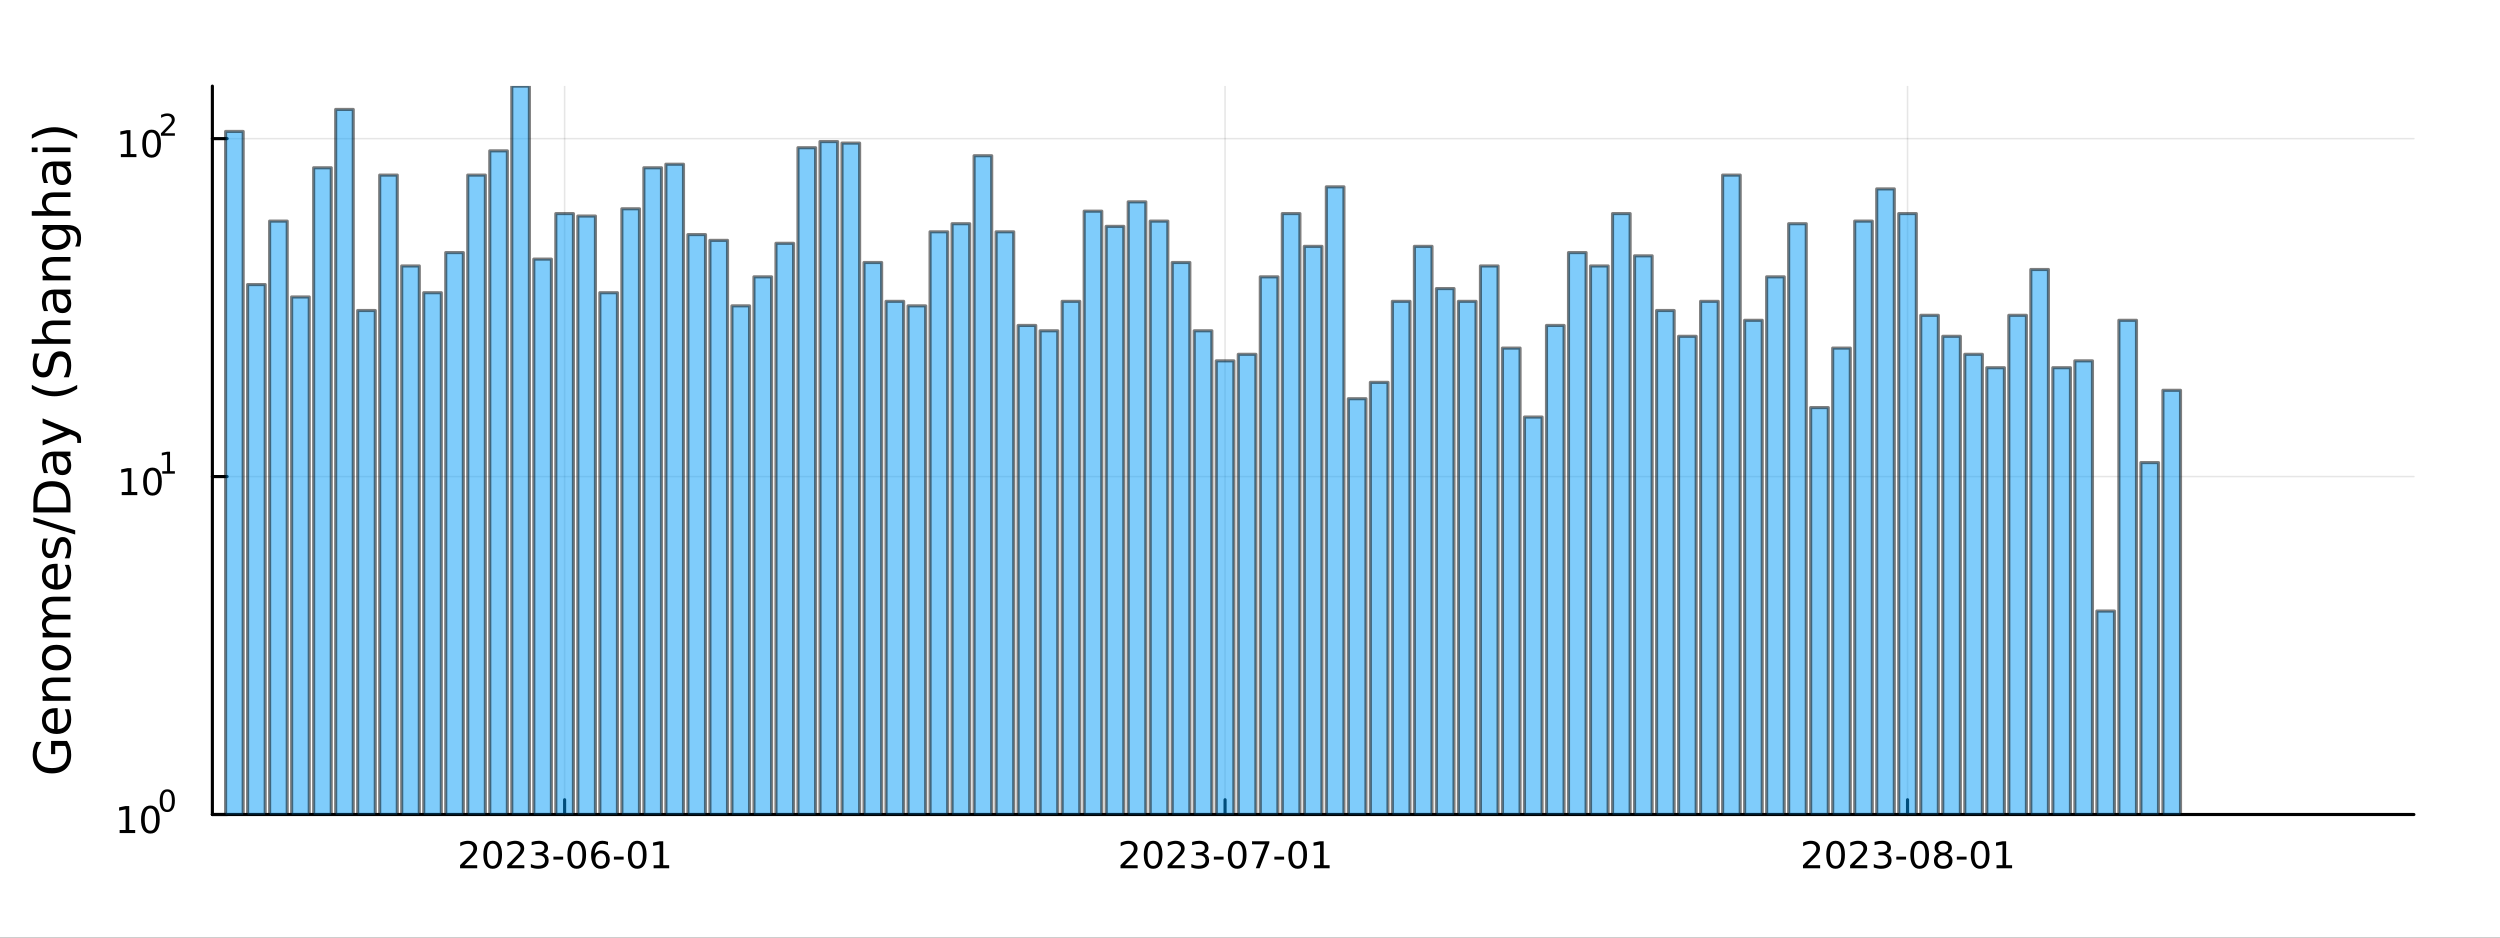 <?xml version="1.0" encoding="utf-8"?>
<svg xmlns="http://www.w3.org/2000/svg" xmlns:xlink="http://www.w3.org/1999/xlink" width="800" height="300" viewBox="0 0 3200 1200">
<rect x="0" y="0" width="3200" height="1200" fill="#333333" stroke="none"/>
<defs>
  <clipPath id="clip370">
    <rect x="0" y="0" width="3200" height="1200"/>
  </clipPath>
</defs>
<path clip-path="url(#clip370)" d="
M0 1200 L3200 1200 L3200 0 L0 0  Z
  " fill="#ffffff" fill-rule="evenodd" fill-opacity="1"/>
<defs>
  <clipPath id="clip371">
    <rect x="640" y="0" width="2241" height="1200"/>
  </clipPath>
</defs>
<path clip-path="url(#clip370)" d="
M271.839 1042.58 L3089.76 1042.58 L3089.76 110.236 L271.839 110.236  Z
  " fill="#ffffff" fill-rule="evenodd" fill-opacity="1"/>
<defs>
  <clipPath id="clip372">
    <rect x="271" y="110" width="2819" height="933"/>
  </clipPath>
</defs>
<polyline clip-path="url(#clip372)" style="stroke:#000000; stroke-linecap:round; stroke-linejoin:round; stroke-width:2; stroke-opacity:0.1; fill:none" points="
  722.707,1042.58 722.707,110.236 
  "/>
<polyline clip-path="url(#clip372)" style="stroke:#000000; stroke-linecap:round; stroke-linejoin:round; stroke-width:2; stroke-opacity:0.1; fill:none" points="
  1568.08,1042.58 1568.08,110.236 
  "/>
<polyline clip-path="url(#clip372)" style="stroke:#000000; stroke-linecap:round; stroke-linejoin:round; stroke-width:2; stroke-opacity:0.1; fill:none" points="
  2441.64,1042.58 2441.64,110.236 
  "/>
<polyline clip-path="url(#clip370)" style="stroke:#000000; stroke-linecap:round; stroke-linejoin:round; stroke-width:4; stroke-opacity:1; fill:none" points="
  271.839,1042.58 3089.76,1042.58 
  "/>
<polyline clip-path="url(#clip370)" style="stroke:#000000; stroke-linecap:round; stroke-linejoin:round; stroke-width:4; stroke-opacity:1; fill:none" points="
  722.707,1042.58 722.707,1023.68 
  "/>
<polyline clip-path="url(#clip370)" style="stroke:#000000; stroke-linecap:round; stroke-linejoin:round; stroke-width:4; stroke-opacity:1; fill:none" points="
  1568.08,1042.58 1568.08,1023.68 
  "/>
<polyline clip-path="url(#clip370)" style="stroke:#000000; stroke-linecap:round; stroke-linejoin:round; stroke-width:4; stroke-opacity:1; fill:none" points="
  2441.64,1042.58 2441.64,1023.68 
  "/>
<path clip-path="url(#clip370)" d="M594.502 1107.44 L610.821 1107.44 L610.821 1111.38 L588.877 1111.38 L588.877 1107.44 Q591.539 1104.69 596.122 1100.06 Q600.729 1095.4 601.909 1094.06 Q604.155 1091.54 605.034 1089.8 Q605.937 1088.04 605.937 1086.35 Q605.937 1083.6 603.993 1081.86 Q602.071 1080.13 598.969 1080.13 Q596.77 1080.13 594.317 1080.89 Q591.886 1081.65 589.108 1083.2 L589.108 1078.48 Q591.932 1077.35 594.386 1076.77 Q596.84 1076.19 598.877 1076.19 Q604.247 1076.19 607.442 1078.88 Q610.636 1081.56 610.636 1086.05 Q610.636 1088.18 609.826 1090.1 Q609.039 1092 606.932 1094.59 Q606.354 1095.26 603.252 1098.48 Q600.15 1101.68 594.502 1107.44 Z" fill="#000000" fill-rule="evenodd" fill-opacity="1" /><path clip-path="url(#clip370)" d="M630.636 1079.89 Q627.025 1079.89 625.196 1083.46 Q623.391 1087 623.391 1094.13 Q623.391 1101.24 625.196 1104.8 Q627.025 1108.34 630.636 1108.34 Q634.27 1108.34 636.076 1104.8 Q637.904 1101.24 637.904 1094.13 Q637.904 1087 636.076 1083.46 Q634.27 1079.89 630.636 1079.89 M630.636 1076.19 Q636.446 1076.19 639.502 1080.8 Q642.58 1085.38 642.58 1094.13 Q642.58 1102.86 639.502 1107.46 Q636.446 1112.05 630.636 1112.05 Q624.826 1112.05 621.747 1107.46 Q618.691 1102.86 618.691 1094.13 Q618.691 1085.38 621.747 1080.8 Q624.826 1076.19 630.636 1076.19 Z" fill="#000000" fill-rule="evenodd" fill-opacity="1" /><path clip-path="url(#clip370)" d="M654.826 1107.44 L671.145 1107.44 L671.145 1111.38 L649.201 1111.38 L649.201 1107.44 Q651.863 1104.69 656.446 1100.06 Q661.052 1095.4 662.233 1094.06 Q664.478 1091.54 665.358 1089.8 Q666.261 1088.04 666.261 1086.35 Q666.261 1083.6 664.316 1081.86 Q662.395 1080.13 659.293 1080.13 Q657.094 1080.13 654.64 1080.89 Q652.21 1081.65 649.432 1083.2 L649.432 1078.48 Q652.256 1077.35 654.71 1076.77 Q657.164 1076.19 659.201 1076.19 Q664.571 1076.19 667.765 1078.88 Q670.96 1081.56 670.96 1086.05 Q670.96 1088.18 670.15 1090.1 Q669.363 1092 667.256 1094.59 Q666.677 1095.26 663.576 1098.48 Q660.474 1101.68 654.826 1107.44 Z" fill="#000000" fill-rule="evenodd" fill-opacity="1" /><path clip-path="url(#clip370)" d="M695.126 1092.74 Q698.483 1093.46 700.358 1095.73 Q702.256 1098 702.256 1101.33 Q702.256 1106.45 698.737 1109.25 Q695.219 1112.05 688.737 1112.05 Q686.562 1112.05 684.247 1111.61 Q681.955 1111.19 679.501 1110.33 L679.501 1105.82 Q681.446 1106.95 683.761 1107.53 Q686.075 1108.11 688.599 1108.11 Q692.997 1108.11 695.288 1106.38 Q697.603 1104.64 697.603 1101.33 Q697.603 1098.27 695.45 1096.56 Q693.321 1094.82 689.501 1094.82 L685.474 1094.82 L685.474 1090.98 L689.686 1090.98 Q693.136 1090.98 694.964 1089.62 Q696.793 1088.23 696.793 1085.64 Q696.793 1082.97 694.895 1081.56 Q693.02 1080.13 689.501 1080.13 Q687.58 1080.13 685.381 1080.54 Q683.182 1080.96 680.543 1081.84 L680.543 1077.67 Q683.205 1076.93 685.52 1076.56 Q687.858 1076.19 689.918 1076.19 Q695.242 1076.19 698.344 1078.62 Q701.446 1081.03 701.446 1085.15 Q701.446 1088.02 699.802 1090.01 Q698.159 1091.98 695.126 1092.74 Z" fill="#000000" fill-rule="evenodd" fill-opacity="1" /><path clip-path="url(#clip370)" d="M708.367 1096.49 L720.844 1096.49 L720.844 1100.29 L708.367 1100.29 L708.367 1096.49 Z" fill="#000000" fill-rule="evenodd" fill-opacity="1" /><path clip-path="url(#clip370)" d="M738.228 1079.89 Q734.617 1079.89 732.788 1083.46 Q730.983 1087 730.983 1094.13 Q730.983 1101.24 732.788 1104.8 Q734.617 1108.34 738.228 1108.34 Q741.862 1108.34 743.668 1104.8 Q745.496 1101.24 745.496 1094.13 Q745.496 1087 743.668 1083.46 Q741.862 1079.89 738.228 1079.89 M738.228 1076.19 Q744.038 1076.19 747.094 1080.8 Q750.172 1085.38 750.172 1094.13 Q750.172 1102.86 747.094 1107.46 Q744.038 1112.05 738.228 1112.05 Q732.418 1112.05 729.339 1107.46 Q726.284 1102.86 726.284 1094.13 Q726.284 1085.38 729.339 1080.8 Q732.418 1076.19 738.228 1076.19 Z" fill="#000000" fill-rule="evenodd" fill-opacity="1" /><path clip-path="url(#clip370)" d="M768.968 1092.23 Q765.82 1092.23 763.968 1094.39 Q762.14 1096.54 762.14 1100.29 Q762.14 1104.01 763.968 1106.19 Q765.82 1108.34 768.968 1108.34 Q772.117 1108.34 773.945 1106.19 Q775.797 1104.01 775.797 1100.29 Q775.797 1096.54 773.945 1094.39 Q772.117 1092.23 768.968 1092.23 M778.251 1077.58 L778.251 1081.84 Q776.492 1081.01 774.686 1080.57 Q772.904 1080.13 771.144 1080.13 Q766.515 1080.13 764.061 1083.25 Q761.631 1086.38 761.283 1092.7 Q762.649 1090.68 764.709 1089.62 Q766.769 1088.53 769.246 1088.53 Q774.455 1088.53 777.464 1091.7 Q780.496 1094.85 780.496 1100.29 Q780.496 1105.61 777.348 1108.83 Q774.2 1112.05 768.968 1112.05 Q762.973 1112.05 759.802 1107.46 Q756.631 1102.86 756.631 1094.13 Q756.631 1085.94 760.519 1081.07 Q764.408 1076.19 770.959 1076.19 Q772.718 1076.19 774.501 1076.54 Q776.306 1076.89 778.251 1077.58 Z" fill="#000000" fill-rule="evenodd" fill-opacity="1" /><path clip-path="url(#clip370)" d="M785.797 1096.49 L798.274 1096.49 L798.274 1100.29 L785.797 1100.29 L785.797 1096.49 Z" fill="#000000" fill-rule="evenodd" fill-opacity="1" /><path clip-path="url(#clip370)" d="M815.658 1079.89 Q812.047 1079.89 810.218 1083.46 Q808.413 1087 808.413 1094.13 Q808.413 1101.24 810.218 1104.8 Q812.047 1108.34 815.658 1108.34 Q819.292 1108.34 821.098 1104.8 Q822.927 1101.24 822.927 1094.13 Q822.927 1087 821.098 1083.46 Q819.292 1079.89 815.658 1079.89 M815.658 1076.19 Q821.468 1076.19 824.524 1080.8 Q827.602 1085.38 827.602 1094.13 Q827.602 1102.86 824.524 1107.46 Q821.468 1112.05 815.658 1112.05 Q809.848 1112.05 806.769 1107.46 Q803.714 1102.86 803.714 1094.13 Q803.714 1085.38 806.769 1080.8 Q809.848 1076.19 815.658 1076.19 Z" fill="#000000" fill-rule="evenodd" fill-opacity="1" /><path clip-path="url(#clip370)" d="M836.63 1107.44 L844.269 1107.44 L844.269 1081.07 L835.959 1082.74 L835.959 1078.48 L844.223 1076.82 L848.899 1076.82 L848.899 1107.44 L856.537 1107.44 L856.537 1111.38 L836.63 1111.38 L836.63 1107.44 Z" fill="#000000" fill-rule="evenodd" fill-opacity="1" /><path clip-path="url(#clip370)" d="M1439.88 1107.44 L1456.2 1107.44 L1456.2 1111.38 L1434.25 1111.38 L1434.25 1107.44 Q1436.92 1104.69 1441.5 1100.06 Q1446.11 1095.4 1447.29 1094.06 Q1449.53 1091.54 1450.41 1089.8 Q1451.31 1088.04 1451.31 1086.35 Q1451.31 1083.6 1449.37 1081.86 Q1447.45 1080.13 1444.35 1080.13 Q1442.15 1080.13 1439.69 1080.89 Q1437.26 1081.65 1434.49 1083.2 L1434.49 1078.48 Q1437.31 1077.35 1439.76 1076.77 Q1442.22 1076.19 1444.25 1076.19 Q1449.62 1076.19 1452.82 1078.88 Q1456.01 1081.56 1456.01 1086.05 Q1456.01 1088.18 1455.2 1090.1 Q1454.42 1092 1452.31 1094.59 Q1451.73 1095.26 1448.63 1098.48 Q1445.53 1101.68 1439.88 1107.44 Z" fill="#000000" fill-rule="evenodd" fill-opacity="1" /><path clip-path="url(#clip370)" d="M1476.01 1079.89 Q1472.4 1079.89 1470.57 1083.46 Q1468.77 1087 1468.77 1094.13 Q1468.77 1101.24 1470.57 1104.8 Q1472.4 1108.34 1476.01 1108.34 Q1479.65 1108.34 1481.45 1104.8 Q1483.28 1101.24 1483.28 1094.13 Q1483.28 1087 1481.45 1083.46 Q1479.65 1079.89 1476.01 1079.89 M1476.01 1076.19 Q1481.82 1076.19 1484.88 1080.8 Q1487.96 1085.38 1487.96 1094.13 Q1487.96 1102.86 1484.88 1107.46 Q1481.82 1112.05 1476.01 1112.05 Q1470.2 1112.05 1467.12 1107.46 Q1464.07 1102.86 1464.07 1094.13 Q1464.07 1085.38 1467.12 1080.8 Q1470.2 1076.19 1476.01 1076.19 Z" fill="#000000" fill-rule="evenodd" fill-opacity="1" /><path clip-path="url(#clip370)" d="M1500.2 1107.44 L1516.52 1107.44 L1516.52 1111.38 L1494.58 1111.38 L1494.58 1107.44 Q1497.24 1104.69 1501.82 1100.06 Q1506.43 1095.4 1507.61 1094.06 Q1509.86 1091.54 1510.74 1089.8 Q1511.64 1088.04 1511.64 1086.35 Q1511.64 1083.6 1509.69 1081.86 Q1507.77 1080.13 1504.67 1080.13 Q1502.47 1080.13 1500.02 1080.89 Q1497.59 1081.65 1494.81 1083.2 L1494.81 1078.48 Q1497.63 1077.35 1500.09 1076.77 Q1502.54 1076.19 1504.58 1076.19 Q1509.95 1076.19 1513.14 1078.88 Q1516.34 1081.56 1516.34 1086.05 Q1516.34 1088.18 1515.53 1090.1 Q1514.74 1092 1512.63 1094.59 Q1512.05 1095.26 1508.95 1098.48 Q1505.85 1101.68 1500.2 1107.44 Z" fill="#000000" fill-rule="evenodd" fill-opacity="1" /><path clip-path="url(#clip370)" d="M1540.5 1092.74 Q1543.86 1093.46 1545.74 1095.73 Q1547.63 1098 1547.63 1101.33 Q1547.63 1106.45 1544.11 1109.25 Q1540.6 1112.05 1534.11 1112.05 Q1531.94 1112.05 1529.62 1111.61 Q1527.33 1111.19 1524.88 1110.33 L1524.88 1105.82 Q1526.82 1106.95 1529.14 1107.53 Q1531.45 1108.11 1533.98 1108.11 Q1538.37 1108.11 1540.67 1106.38 Q1542.98 1104.64 1542.98 1101.33 Q1542.98 1098.27 1540.83 1096.56 Q1538.7 1094.82 1534.88 1094.82 L1530.85 1094.82 L1530.85 1090.98 L1535.06 1090.98 Q1538.51 1090.98 1540.34 1089.62 Q1542.17 1088.23 1542.17 1085.64 Q1542.17 1082.97 1540.27 1081.56 Q1538.4 1080.13 1534.88 1080.13 Q1532.96 1080.13 1530.76 1080.54 Q1528.56 1080.96 1525.92 1081.84 L1525.92 1077.67 Q1528.58 1076.93 1530.9 1076.56 Q1533.24 1076.19 1535.3 1076.19 Q1540.62 1076.19 1543.72 1078.62 Q1546.82 1081.03 1546.82 1085.15 Q1546.82 1088.02 1545.18 1090.01 Q1543.54 1091.98 1540.5 1092.74 Z" fill="#000000" fill-rule="evenodd" fill-opacity="1" /><path clip-path="url(#clip370)" d="M1553.74 1096.49 L1566.22 1096.49 L1566.22 1100.29 L1553.74 1100.29 L1553.74 1096.49 Z" fill="#000000" fill-rule="evenodd" fill-opacity="1" /><path clip-path="url(#clip370)" d="M1583.61 1079.89 Q1579.99 1079.89 1578.17 1083.46 Q1576.36 1087 1576.36 1094.13 Q1576.36 1101.24 1578.17 1104.8 Q1579.99 1108.34 1583.61 1108.34 Q1587.24 1108.34 1589.05 1104.8 Q1590.87 1101.24 1590.87 1094.13 Q1590.87 1087 1589.05 1083.46 Q1587.24 1079.89 1583.61 1079.89 M1583.61 1076.19 Q1589.42 1076.19 1592.47 1080.8 Q1595.55 1085.38 1595.55 1094.13 Q1595.55 1102.86 1592.47 1107.46 Q1589.42 1112.05 1583.61 1112.05 Q1577.8 1112.05 1574.72 1107.46 Q1571.66 1102.86 1571.66 1094.13 Q1571.66 1085.38 1574.72 1080.8 Q1577.8 1076.19 1583.61 1076.19 Z" fill="#000000" fill-rule="evenodd" fill-opacity="1" /><path clip-path="url(#clip370)" d="M1602.59 1076.82 L1624.81 1076.82 L1624.81 1078.81 L1612.26 1111.38 L1607.38 1111.38 L1619.18 1080.75 L1602.59 1080.75 L1602.59 1076.82 Z" fill="#000000" fill-rule="evenodd" fill-opacity="1" /><path clip-path="url(#clip370)" d="M1631.17 1096.49 L1643.65 1096.49 L1643.65 1100.29 L1631.17 1100.29 L1631.17 1096.49 Z" fill="#000000" fill-rule="evenodd" fill-opacity="1" /><path clip-path="url(#clip370)" d="M1661.04 1079.89 Q1657.42 1079.89 1655.6 1083.46 Q1653.79 1087 1653.79 1094.13 Q1653.79 1101.24 1655.6 1104.8 Q1657.42 1108.34 1661.04 1108.34 Q1664.67 1108.34 1666.48 1104.8 Q1668.3 1101.24 1668.3 1094.13 Q1668.3 1087 1666.48 1083.46 Q1664.67 1079.89 1661.04 1079.89 M1661.04 1076.19 Q1666.85 1076.19 1669.9 1080.8 Q1672.98 1085.38 1672.98 1094.13 Q1672.98 1102.86 1669.9 1107.46 Q1666.85 1112.05 1661.04 1112.05 Q1655.23 1112.05 1652.15 1107.46 Q1649.09 1102.86 1649.09 1094.13 Q1649.09 1085.38 1652.15 1080.8 Q1655.23 1076.19 1661.04 1076.19 Z" fill="#000000" fill-rule="evenodd" fill-opacity="1" /><path clip-path="url(#clip370)" d="M1682.01 1107.44 L1689.65 1107.44 L1689.65 1081.07 L1681.34 1082.74 L1681.34 1078.48 L1689.6 1076.82 L1694.28 1076.82 L1694.28 1107.44 L1701.91 1107.44 L1701.91 1111.38 L1682.01 1111.38 L1682.01 1107.44 Z" fill="#000000" fill-rule="evenodd" fill-opacity="1" /><path clip-path="url(#clip370)" d="M2313.44 1107.44 L2329.76 1107.44 L2329.76 1111.38 L2307.81 1111.38 L2307.81 1107.44 Q2310.47 1104.69 2315.06 1100.06 Q2319.66 1095.4 2320.84 1094.06 Q2323.09 1091.54 2323.97 1089.8 Q2324.87 1088.04 2324.87 1086.35 Q2324.87 1083.6 2322.93 1081.86 Q2321.01 1080.13 2317.9 1080.13 Q2315.7 1080.13 2313.25 1080.89 Q2310.82 1081.65 2308.04 1083.2 L2308.04 1078.48 Q2310.87 1077.35 2313.32 1076.77 Q2315.77 1076.19 2317.81 1076.19 Q2323.18 1076.19 2326.38 1078.88 Q2329.57 1081.56 2329.57 1086.05 Q2329.57 1088.18 2328.76 1090.1 Q2327.97 1092 2325.87 1094.59 Q2325.29 1095.26 2322.19 1098.48 Q2319.08 1101.68 2313.44 1107.44 Z" fill="#000000" fill-rule="evenodd" fill-opacity="1" /><path clip-path="url(#clip370)" d="M2349.57 1079.89 Q2345.96 1079.89 2344.13 1083.46 Q2342.32 1087 2342.32 1094.13 Q2342.32 1101.24 2344.13 1104.8 Q2345.96 1108.34 2349.57 1108.34 Q2353.2 1108.34 2355.01 1104.8 Q2356.84 1101.24 2356.84 1094.13 Q2356.84 1087 2355.01 1083.46 Q2353.2 1079.89 2349.57 1079.89 M2349.57 1076.19 Q2355.38 1076.19 2358.44 1080.8 Q2361.51 1085.38 2361.51 1094.13 Q2361.51 1102.86 2358.44 1107.46 Q2355.38 1112.05 2349.57 1112.05 Q2343.76 1112.05 2340.68 1107.46 Q2337.63 1102.86 2337.63 1094.13 Q2337.63 1085.38 2340.68 1080.8 Q2343.76 1076.19 2349.57 1076.19 Z" fill="#000000" fill-rule="evenodd" fill-opacity="1" /><path clip-path="url(#clip370)" d="M2373.76 1107.44 L2390.08 1107.44 L2390.08 1111.38 L2368.13 1111.38 L2368.13 1107.44 Q2370.8 1104.69 2375.38 1100.06 Q2379.99 1095.4 2381.17 1094.06 Q2383.41 1091.54 2384.29 1089.8 Q2385.19 1088.04 2385.19 1086.35 Q2385.19 1083.6 2383.25 1081.86 Q2381.33 1080.13 2378.23 1080.13 Q2376.03 1080.13 2373.57 1080.89 Q2371.14 1081.65 2368.37 1083.2 L2368.37 1078.48 Q2371.19 1077.35 2373.64 1076.77 Q2376.1 1076.19 2378.13 1076.19 Q2383.5 1076.19 2386.7 1078.88 Q2389.89 1081.56 2389.89 1086.05 Q2389.89 1088.18 2389.08 1090.1 Q2388.3 1092 2386.19 1094.59 Q2385.61 1095.26 2382.51 1098.48 Q2379.41 1101.68 2373.76 1107.44 Z" fill="#000000" fill-rule="evenodd" fill-opacity="1" /><path clip-path="url(#clip370)" d="M2414.06 1092.74 Q2417.42 1093.46 2419.29 1095.73 Q2421.19 1098 2421.19 1101.33 Q2421.19 1106.45 2417.67 1109.25 Q2414.15 1112.05 2407.67 1112.05 Q2405.5 1112.05 2403.18 1111.61 Q2400.89 1111.19 2398.44 1110.33 L2398.44 1105.82 Q2400.38 1106.95 2402.69 1107.53 Q2405.01 1108.11 2407.53 1108.11 Q2411.93 1108.11 2414.22 1106.38 Q2416.54 1104.64 2416.54 1101.33 Q2416.54 1098.27 2414.38 1096.56 Q2412.25 1094.82 2408.44 1094.82 L2404.41 1094.82 L2404.41 1090.98 L2408.62 1090.98 Q2412.07 1090.98 2413.9 1089.62 Q2415.73 1088.23 2415.73 1085.64 Q2415.73 1082.97 2413.83 1081.56 Q2411.95 1080.13 2408.44 1080.13 Q2406.51 1080.13 2404.31 1080.54 Q2402.12 1080.96 2399.48 1081.84 L2399.48 1077.67 Q2402.14 1076.93 2404.45 1076.56 Q2406.79 1076.19 2408.85 1076.19 Q2414.18 1076.19 2417.28 1078.62 Q2420.38 1081.03 2420.38 1085.15 Q2420.38 1088.02 2418.74 1090.01 Q2417.09 1091.98 2414.06 1092.74 Z" fill="#000000" fill-rule="evenodd" fill-opacity="1" /><path clip-path="url(#clip370)" d="M2427.3 1096.49 L2439.78 1096.49 L2439.78 1100.29 L2427.3 1100.29 L2427.3 1096.49 Z" fill="#000000" fill-rule="evenodd" fill-opacity="1" /><path clip-path="url(#clip370)" d="M2457.16 1079.89 Q2453.55 1079.89 2451.72 1083.46 Q2449.92 1087 2449.92 1094.13 Q2449.92 1101.24 2451.72 1104.8 Q2453.55 1108.34 2457.16 1108.34 Q2460.8 1108.34 2462.6 1104.8 Q2464.43 1101.24 2464.43 1094.13 Q2464.43 1087 2462.6 1083.46 Q2460.8 1079.89 2457.16 1079.89 M2457.16 1076.19 Q2462.97 1076.19 2466.03 1080.8 Q2469.11 1085.38 2469.11 1094.13 Q2469.11 1102.86 2466.03 1107.46 Q2462.97 1112.05 2457.16 1112.05 Q2451.35 1112.05 2448.27 1107.46 Q2445.22 1102.86 2445.22 1094.13 Q2445.22 1085.38 2448.27 1080.8 Q2451.35 1076.19 2457.16 1076.19 Z" fill="#000000" fill-rule="evenodd" fill-opacity="1" /><path clip-path="url(#clip370)" d="M2487.32 1094.96 Q2483.99 1094.96 2482.07 1096.75 Q2480.17 1098.53 2480.17 1101.65 Q2480.17 1104.78 2482.07 1106.56 Q2483.99 1108.34 2487.32 1108.34 Q2490.66 1108.34 2492.58 1106.56 Q2494.5 1104.76 2494.5 1101.65 Q2494.5 1098.53 2492.58 1096.75 Q2490.68 1094.96 2487.32 1094.96 M2482.65 1092.97 Q2479.64 1092.23 2477.95 1090.17 Q2476.28 1088.11 2476.28 1085.15 Q2476.28 1081.01 2479.22 1078.6 Q2482.18 1076.19 2487.32 1076.19 Q2492.49 1076.19 2495.43 1078.6 Q2498.37 1081.01 2498.37 1085.15 Q2498.37 1088.11 2496.68 1090.17 Q2495.01 1092.23 2492.02 1092.97 Q2495.4 1093.76 2497.28 1096.05 Q2499.18 1098.34 2499.18 1101.65 Q2499.18 1106.68 2496.1 1109.36 Q2493.04 1112.05 2487.32 1112.05 Q2481.61 1112.05 2478.53 1109.36 Q2475.47 1106.68 2475.47 1101.65 Q2475.47 1098.34 2477.37 1096.05 Q2479.27 1093.76 2482.65 1092.97 M2480.93 1085.59 Q2480.93 1088.27 2482.6 1089.78 Q2484.29 1091.28 2487.32 1091.28 Q2490.33 1091.28 2492.02 1089.78 Q2493.74 1088.27 2493.74 1085.59 Q2493.74 1082.9 2492.02 1081.4 Q2490.33 1079.89 2487.32 1079.89 Q2484.29 1079.89 2482.6 1081.4 Q2480.93 1082.9 2480.93 1085.59 Z" fill="#000000" fill-rule="evenodd" fill-opacity="1" /><path clip-path="url(#clip370)" d="M2504.73 1096.49 L2517.21 1096.49 L2517.21 1100.29 L2504.73 1100.29 L2504.73 1096.49 Z" fill="#000000" fill-rule="evenodd" fill-opacity="1" /><path clip-path="url(#clip370)" d="M2534.59 1079.89 Q2530.98 1079.89 2529.15 1083.46 Q2527.35 1087 2527.35 1094.13 Q2527.35 1101.24 2529.15 1104.8 Q2530.98 1108.34 2534.59 1108.34 Q2538.23 1108.34 2540.03 1104.8 Q2541.86 1101.24 2541.86 1094.13 Q2541.86 1087 2540.03 1083.46 Q2538.23 1079.89 2534.59 1079.89 M2534.59 1076.19 Q2540.4 1076.19 2543.46 1080.8 Q2546.54 1085.38 2546.54 1094.13 Q2546.54 1102.86 2543.46 1107.46 Q2540.4 1112.05 2534.59 1112.05 Q2528.78 1112.05 2525.7 1107.46 Q2522.65 1102.86 2522.65 1094.13 Q2522.65 1085.38 2525.7 1080.8 Q2528.78 1076.19 2534.59 1076.19 Z" fill="#000000" fill-rule="evenodd" fill-opacity="1" /><path clip-path="url(#clip370)" d="M2555.56 1107.44 L2563.2 1107.44 L2563.2 1081.07 L2554.89 1082.74 L2554.89 1078.48 L2563.16 1076.82 L2567.83 1076.82 L2567.83 1107.44 L2575.47 1107.44 L2575.47 1111.38 L2555.56 1111.38 L2555.56 1107.44 Z" fill="#000000" fill-rule="evenodd" fill-opacity="1" /><polyline clip-path="url(#clip372)" style="stroke:#000000; stroke-linecap:round; stroke-linejoin:round; stroke-width:2; stroke-opacity:0.1; fill:none" points="
  271.839,1042.58 3089.76,1042.58 
  "/>
<polyline clip-path="url(#clip372)" style="stroke:#000000; stroke-linecap:round; stroke-linejoin:round; stroke-width:2; stroke-opacity:0.1; fill:none" points="
  271.839,610.003 3089.76,610.003 
  "/>
<polyline clip-path="url(#clip372)" style="stroke:#000000; stroke-linecap:round; stroke-linejoin:round; stroke-width:2; stroke-opacity:0.1; fill:none" points="
  271.839,177.43 3089.76,177.43 
  "/>
<polyline clip-path="url(#clip370)" style="stroke:#000000; stroke-linecap:round; stroke-linejoin:round; stroke-width:4; stroke-opacity:1; fill:none" points="
  271.839,1042.58 271.839,110.236 
  "/>
<polyline clip-path="url(#clip370)" style="stroke:#000000; stroke-linecap:round; stroke-linejoin:round; stroke-width:4; stroke-opacity:1; fill:none" points="
  271.839,1042.58 290.737,1042.58 
  "/>
<polyline clip-path="url(#clip370)" style="stroke:#000000; stroke-linecap:round; stroke-linejoin:round; stroke-width:4; stroke-opacity:1; fill:none" points="
  271.839,610.003 290.737,610.003 
  "/>
<polyline clip-path="url(#clip370)" style="stroke:#000000; stroke-linecap:round; stroke-linejoin:round; stroke-width:4; stroke-opacity:1; fill:none" points="
  271.839,177.43 290.737,177.43 
  "/>
<path clip-path="url(#clip370)" d="M153.134 1062.37 L160.772 1062.37 L160.772 1036 L152.462 1037.67 L152.462 1033.41 L160.726 1031.74 L165.402 1031.74 L165.402 1062.37 L173.041 1062.37 L173.041 1066.3 L153.134 1066.3 L153.134 1062.37 Z" fill="#000000" fill-rule="evenodd" fill-opacity="1" /><path clip-path="url(#clip370)" d="M192.485 1034.82 Q188.874 1034.82 187.045 1038.39 Q185.24 1041.93 185.24 1049.06 Q185.24 1056.16 187.045 1059.73 Q188.874 1063.27 192.485 1063.27 Q196.119 1063.27 197.925 1059.73 Q199.754 1056.16 199.754 1049.06 Q199.754 1041.93 197.925 1038.39 Q196.119 1034.82 192.485 1034.82 M192.485 1031.12 Q198.295 1031.12 201.351 1035.72 Q204.43 1040.31 204.43 1049.06 Q204.43 1057.78 201.351 1062.39 Q198.295 1066.97 192.485 1066.97 Q186.675 1066.97 183.596 1062.39 Q180.541 1057.78 180.541 1049.06 Q180.541 1040.31 183.596 1035.72 Q186.675 1031.12 192.485 1031.12 Z" fill="#000000" fill-rule="evenodd" fill-opacity="1" /><path clip-path="url(#clip370)" d="M214.134 1013.31 Q211.2 1013.31 209.715 1016.21 Q208.248 1019.09 208.248 1024.88 Q208.248 1030.66 209.715 1033.55 Q211.2 1036.43 214.134 1036.43 Q217.087 1036.43 218.554 1033.55 Q220.04 1030.66 220.04 1024.88 Q220.04 1019.09 218.554 1016.21 Q217.087 1013.31 214.134 1013.31 M214.134 1010.31 Q218.855 1010.31 221.338 1014.05 Q223.839 1017.77 223.839 1024.88 Q223.839 1031.97 221.338 1035.71 Q218.855 1039.44 214.134 1039.44 Q209.414 1039.44 206.912 1035.71 Q204.43 1031.97 204.43 1024.88 Q204.43 1017.77 206.912 1014.05 Q209.414 1010.31 214.134 1010.31 Z" fill="#000000" fill-rule="evenodd" fill-opacity="1" /><path clip-path="url(#clip370)" d="M155.823 629.795 L163.462 629.795 L163.462 603.43 L155.152 605.097 L155.152 600.837 L163.416 599.171 L168.092 599.171 L168.092 629.795 L175.73 629.795 L175.73 633.731 L155.823 633.731 L155.823 629.795 Z" fill="#000000" fill-rule="evenodd" fill-opacity="1" /><path clip-path="url(#clip370)" d="M195.175 602.249 Q191.564 602.249 189.735 605.814 Q187.929 609.356 187.929 616.485 Q187.929 623.592 189.735 627.157 Q191.564 630.698 195.175 630.698 Q198.809 630.698 200.615 627.157 Q202.443 623.592 202.443 616.485 Q202.443 609.356 200.615 605.814 Q198.809 602.249 195.175 602.249 M195.175 598.546 Q200.985 598.546 204.04 603.152 Q207.119 607.735 207.119 616.485 Q207.119 625.212 204.04 629.819 Q200.985 634.402 195.175 634.402 Q189.365 634.402 186.286 629.819 Q183.23 625.212 183.23 616.485 Q183.23 607.735 186.286 603.152 Q189.365 598.546 195.175 598.546 Z" fill="#000000" fill-rule="evenodd" fill-opacity="1" /><path clip-path="url(#clip370)" d="M207.665 603.123 L213.871 603.123 L213.871 581.701 L207.119 583.055 L207.119 579.594 L213.833 578.24 L217.633 578.24 L217.633 603.123 L223.839 603.123 L223.839 606.32 L207.665 606.32 L207.665 603.123 Z" fill="#000000" fill-rule="evenodd" fill-opacity="1" /><path clip-path="url(#clip370)" d="M154.713 197.223 L162.352 197.223 L162.352 170.857 L154.042 172.524 L154.042 168.265 L162.306 166.598 L166.982 166.598 L166.982 197.223 L174.621 197.223 L174.621 201.158 L154.713 201.158 L154.713 197.223 Z" fill="#000000" fill-rule="evenodd" fill-opacity="1" /><path clip-path="url(#clip370)" d="M194.065 169.677 Q190.454 169.677 188.625 173.241 Q186.82 176.783 186.82 183.913 Q186.82 191.019 188.625 194.584 Q190.454 198.126 194.065 198.126 Q197.699 198.126 199.505 194.584 Q201.334 191.019 201.334 183.913 Q201.334 176.783 199.505 173.241 Q197.699 169.677 194.065 169.677 M194.065 165.973 Q199.875 165.973 202.931 170.579 Q206.009 175.163 206.009 183.913 Q206.009 192.639 202.931 197.246 Q199.875 201.829 194.065 201.829 Q188.255 201.829 185.176 197.246 Q182.121 192.639 182.121 183.913 Q182.121 175.163 185.176 170.579 Q188.255 165.973 194.065 165.973 Z" fill="#000000" fill-rule="evenodd" fill-opacity="1" /><path clip-path="url(#clip370)" d="M210.58 170.55 L223.839 170.55 L223.839 173.748 L206.009 173.748 L206.009 170.55 Q208.172 168.312 211.896 164.551 Q215.639 160.77 216.598 159.679 Q218.423 157.629 219.137 156.219 Q219.871 154.789 219.871 153.416 Q219.871 151.178 218.291 149.768 Q216.73 148.357 214.21 148.357 Q212.423 148.357 210.429 148.978 Q208.454 149.598 206.198 150.858 L206.198 147.022 Q208.492 146.1 210.486 145.63 Q212.479 145.16 214.134 145.16 Q218.498 145.16 221.093 147.341 Q223.689 149.523 223.689 153.172 Q223.689 154.902 223.03 156.463 Q222.391 158.005 220.68 160.112 Q220.209 160.657 217.689 163.272 Q215.169 165.867 210.58 170.55 Z" fill="#000000" fill-rule="evenodd" fill-opacity="1" /><path clip-path="url(#clip370)" d="M83.427 954.8 L70.664 954.8 L70.664 965.303 L65.38 965.303 L65.38 948.434 L85.782 948.434 Q88.424 952.158 89.793 956.646 Q91.129 961.133 91.129 966.226 Q91.129 977.366 84.636 983.668 Q78.111 989.938 66.494 989.938 Q54.845 989.938 48.352 983.668 Q41.827 977.366 41.827 966.226 Q41.827 961.579 42.973 957.409 Q44.119 953.208 46.347 949.675 L53.19 949.675 Q50.166 953.24 48.638 957.25 Q47.11 961.261 47.11 965.685 Q47.11 974.406 51.98 978.798 Q56.85 983.159 66.494 983.159 Q76.106 983.159 80.976 978.798 Q85.846 974.406 85.846 965.685 Q85.846 962.279 85.273 959.606 Q84.668 956.932 83.427 954.8 Z" fill="#000000" fill-rule="evenodd" fill-opacity="1" /><path clip-path="url(#clip370)" d="M70.918 906.452 L73.783 906.452 L73.783 933.379 Q79.83 932.997 83.013 929.75 Q86.164 926.472 86.164 920.647 Q86.164 917.274 85.337 914.123 Q84.509 910.94 82.854 907.821 L88.392 907.821 Q89.729 910.972 90.429 914.282 Q91.129 917.592 91.129 920.998 Q91.129 929.528 86.164 934.525 Q81.199 939.49 72.732 939.49 Q63.98 939.49 58.855 934.779 Q53.699 930.037 53.699 922.016 Q53.699 914.823 58.346 910.653 Q62.961 906.452 70.918 906.452 M69.2 912.308 Q64.393 912.372 61.529 915.014 Q58.664 917.624 58.664 921.952 Q58.664 926.854 61.433 929.814 Q64.202 932.742 69.231 933.188 L69.2 912.308 Z" fill="#000000" fill-rule="evenodd" fill-opacity="1" /><path clip-path="url(#clip370)" d="M68.69 867.207 L90.206 867.207 L90.206 873.064 L68.881 873.064 Q63.82 873.064 61.306 875.037 Q58.791 877.011 58.791 880.957 Q58.791 885.7 61.815 888.437 Q64.839 891.174 70.059 891.174 L90.206 891.174 L90.206 897.063 L54.558 897.063 L54.558 891.174 L60.096 891.174 Q56.882 889.074 55.29 886.241 Q53.699 883.376 53.699 879.652 Q53.699 873.509 57.518 870.358 Q61.306 867.207 68.69 867.207 Z" fill="#000000" fill-rule="evenodd" fill-opacity="1" /><path clip-path="url(#clip370)" d="M58.664 841.713 Q58.664 846.423 62.356 849.161 Q66.017 851.898 72.414 851.898 Q78.812 851.898 82.504 849.192 Q86.164 846.455 86.164 841.713 Q86.164 837.034 82.472 834.297 Q78.78 831.559 72.414 831.559 Q66.08 831.559 62.388 834.297 Q58.664 837.034 58.664 841.713 M53.699 841.713 Q53.699 834.074 58.664 829.713 Q63.63 825.353 72.414 825.353 Q81.167 825.353 86.164 829.713 Q91.129 834.074 91.129 841.713 Q91.129 849.383 86.164 853.744 Q81.167 858.073 72.414 858.073 Q63.63 858.073 58.664 853.744 Q53.699 849.383 53.699 841.713 Z" fill="#000000" fill-rule="evenodd" fill-opacity="1" /><path clip-path="url(#clip370)" d="M61.401 787.891 Q57.455 785.695 55.577 782.639 Q53.699 779.583 53.699 775.446 Q53.699 769.876 57.614 766.852 Q61.497 763.828 68.69 763.828 L90.206 763.828 L90.206 769.717 L68.881 769.717 Q63.757 769.717 61.274 771.531 Q58.791 773.345 58.791 777.069 Q58.791 781.62 61.815 784.262 Q64.839 786.904 70.059 786.904 L90.206 786.904 L90.206 792.792 L68.881 792.792 Q63.725 792.792 61.274 794.606 Q58.791 796.421 58.791 800.208 Q58.791 804.696 61.847 807.338 Q64.871 809.98 70.059 809.98 L90.206 809.98 L90.206 815.868 L54.558 815.868 L54.558 809.98 L60.096 809.98 Q56.818 807.974 55.259 805.174 Q53.699 802.373 53.699 798.521 Q53.699 794.638 55.672 791.933 Q57.646 789.196 61.401 787.891 Z" fill="#000000" fill-rule="evenodd" fill-opacity="1" /><path clip-path="url(#clip370)" d="M70.918 721.655 L73.783 721.655 L73.783 748.582 Q79.83 748.2 83.013 744.954 Q86.164 741.676 86.164 735.851 Q86.164 732.477 85.337 729.326 Q84.509 726.143 82.854 723.024 L88.392 723.024 Q89.729 726.175 90.429 729.485 Q91.129 732.795 91.129 736.201 Q91.129 744.731 86.164 749.728 Q81.199 754.694 72.732 754.694 Q63.98 754.694 58.855 749.983 Q53.699 745.24 53.699 737.22 Q53.699 730.026 58.346 725.857 Q62.961 721.655 70.918 721.655 M69.2 727.512 Q64.393 727.576 61.529 730.217 Q58.664 732.827 58.664 737.156 Q58.664 742.058 61.433 745.018 Q64.202 747.946 69.231 748.391 L69.2 727.512 Z" fill="#000000" fill-rule="evenodd" fill-opacity="1" /><path clip-path="url(#clip370)" d="M55.609 689.318 L61.147 689.318 Q59.874 691.8 59.237 694.474 Q58.601 697.148 58.601 700.012 Q58.601 704.373 59.937 706.569 Q61.274 708.733 63.948 708.733 Q65.985 708.733 67.162 707.174 Q68.308 705.614 69.359 700.903 L69.804 698.898 Q71.141 692.66 73.592 690.05 Q76.011 687.408 80.371 687.408 Q85.337 687.408 88.233 691.355 Q91.129 695.27 91.129 702.145 Q91.129 705.009 90.556 708.128 Q90.015 711.216 88.901 714.653 L82.854 714.653 Q84.541 711.407 85.4 708.256 Q86.228 705.105 86.228 702.017 Q86.228 697.88 84.827 695.652 Q83.395 693.424 80.817 693.424 Q78.43 693.424 77.157 695.047 Q75.883 696.638 74.706 702.081 L74.228 704.118 Q73.082 709.561 70.727 711.98 Q68.34 714.399 64.202 714.399 Q59.173 714.399 56.436 710.834 Q53.699 707.269 53.699 700.712 Q53.699 697.466 54.176 694.601 Q54.654 691.737 55.609 689.318 Z" fill="#000000" fill-rule="evenodd" fill-opacity="1" /><path clip-path="url(#clip370)" d="M42.686 667.674 L42.686 662.263 L96.254 678.814 L96.254 684.225 L42.686 667.674 Z" fill="#000000" fill-rule="evenodd" fill-opacity="1" /><path clip-path="url(#clip370)" d="M47.97 649.437 L84.923 649.437 L84.923 641.67 Q84.923 631.835 80.467 627.284 Q76.011 622.701 66.398 622.701 Q56.85 622.701 52.426 627.284 Q47.97 631.835 47.97 641.67 L47.97 649.437 M42.686 655.866 L42.686 642.657 Q42.686 628.843 48.447 622.382 Q54.176 615.921 66.398 615.921 Q78.684 615.921 84.445 622.414 Q90.206 628.907 90.206 642.657 L90.206 655.866 L42.686 655.866 Z" fill="#000000" fill-rule="evenodd" fill-opacity="1" /><path clip-path="url(#clip370)" d="M72.287 589.726 Q72.287 596.824 73.91 599.561 Q75.533 602.298 79.448 602.298 Q82.567 602.298 84.413 600.261 Q86.228 598.193 86.228 594.66 Q86.228 589.79 82.79 586.862 Q79.321 583.902 73.592 583.902 L72.287 583.902 L72.287 589.726 M69.868 578.045 L90.206 578.045 L90.206 583.902 L84.795 583.902 Q88.042 585.907 89.602 588.899 Q91.129 591.891 91.129 596.219 Q91.129 601.694 88.074 604.94 Q84.986 608.155 79.83 608.155 Q73.815 608.155 70.759 604.145 Q67.704 600.102 67.704 592.113 L67.704 583.902 L67.131 583.902 Q63.088 583.902 60.892 586.575 Q58.664 589.217 58.664 594.023 Q58.664 597.079 59.396 599.975 Q60.128 602.871 61.592 605.545 L56.182 605.545 Q54.94 602.33 54.336 599.307 Q53.699 596.283 53.699 593.418 Q53.699 585.684 57.709 581.865 Q61.72 578.045 69.868 578.045 Z" fill="#000000" fill-rule="evenodd" fill-opacity="1" /><path clip-path="url(#clip370)" d="M93.516 551.15 Q99.882 553.633 101.824 555.988 Q103.765 558.343 103.765 562.29 L103.765 566.969 L98.864 566.969 L98.864 563.531 Q98.864 561.112 97.718 559.776 Q96.572 558.439 92.307 556.816 L89.633 555.765 L54.558 570.184 L54.558 563.977 L82.44 552.837 L54.558 541.697 L54.558 535.49 L93.516 551.15 Z" fill="#000000" fill-rule="evenodd" fill-opacity="1" /><path clip-path="url(#clip370)" d="M40.745 492.617 Q48.065 496.882 55.227 498.951 Q62.388 501.02 69.74 501.02 Q77.093 501.02 84.318 498.951 Q91.511 496.851 98.8 492.617 L98.8 497.71 Q91.32 502.484 84.095 504.871 Q76.87 507.227 69.74 507.227 Q62.643 507.227 55.45 504.871 Q48.256 502.516 40.745 497.71 L40.745 492.617 Z" fill="#000000" fill-rule="evenodd" fill-opacity="1" /><path clip-path="url(#clip370)" d="M44.246 452.513 L50.516 452.513 Q48.766 456.174 47.906 459.42 Q47.047 462.667 47.047 465.69 Q47.047 470.942 49.084 473.807 Q51.121 476.639 54.877 476.639 Q58.028 476.639 59.651 474.762 Q61.242 472.852 62.229 467.568 L63.025 463.685 Q64.393 456.492 67.863 453.086 Q71.3 449.649 77.093 449.649 Q84 449.649 87.564 454.296 Q91.129 458.911 91.129 467.855 Q91.129 471.229 90.365 475.048 Q89.602 478.836 88.106 482.91 L81.485 482.91 Q83.681 478.995 84.795 475.239 Q85.909 471.483 85.909 467.855 Q85.909 462.348 83.745 459.357 Q81.581 456.365 77.57 456.365 Q74.069 456.365 72.096 458.529 Q70.123 460.662 69.136 465.563 L68.372 469.478 Q66.94 476.671 63.884 479.886 Q60.828 483.101 55.386 483.101 Q49.084 483.101 45.455 478.676 Q41.827 474.22 41.827 466.422 Q41.827 463.08 42.432 459.611 Q43.036 456.142 44.246 452.513 Z" fill="#000000" fill-rule="evenodd" fill-opacity="1" /><path clip-path="url(#clip370)" d="M68.69 410.245 L90.206 410.245 L90.206 416.102 L68.881 416.102 Q63.82 416.102 61.306 418.075 Q58.791 420.048 58.791 423.995 Q58.791 428.738 61.815 431.475 Q64.839 434.212 70.059 434.212 L90.206 434.212 L90.206 440.1 L40.681 440.1 L40.681 434.212 L60.096 434.212 Q56.882 432.111 55.29 429.279 Q53.699 426.414 53.699 422.69 Q53.699 416.547 57.518 413.396 Q61.306 410.245 68.69 410.245 Z" fill="#000000" fill-rule="evenodd" fill-opacity="1" /><path clip-path="url(#clip370)" d="M72.287 382.363 Q72.287 389.461 73.91 392.198 Q75.533 394.936 79.448 394.936 Q82.567 394.936 84.413 392.899 Q86.228 390.83 86.228 387.297 Q86.228 382.427 82.79 379.499 Q79.321 376.539 73.592 376.539 L72.287 376.539 L72.287 382.363 M69.868 370.682 L90.206 370.682 L90.206 376.539 L84.795 376.539 Q88.042 378.544 89.602 381.536 Q91.129 384.528 91.129 388.856 Q91.129 394.331 88.074 397.577 Q84.986 400.792 79.83 400.792 Q73.815 400.792 70.759 396.782 Q67.704 392.739 67.704 384.75 L67.704 376.539 L67.131 376.539 Q63.088 376.539 60.892 379.212 Q58.664 381.854 58.664 386.66 Q58.664 389.716 59.396 392.612 Q60.128 395.509 61.592 398.182 L56.182 398.182 Q54.94 394.967 54.336 391.944 Q53.699 388.92 53.699 386.055 Q53.699 378.321 57.709 374.502 Q61.72 370.682 69.868 370.682 Z" fill="#000000" fill-rule="evenodd" fill-opacity="1" /><path clip-path="url(#clip370)" d="M68.69 328.987 L90.206 328.987 L90.206 334.843 L68.881 334.843 Q63.82 334.843 61.306 336.817 Q58.791 338.79 58.791 342.737 Q58.791 347.479 61.815 350.217 Q64.839 352.954 70.059 352.954 L90.206 352.954 L90.206 358.842 L54.558 358.842 L54.558 352.954 L60.096 352.954 Q56.882 350.853 55.29 348.02 Q53.699 345.156 53.699 341.432 Q53.699 335.289 57.518 332.138 Q61.306 328.987 68.69 328.987 Z" fill="#000000" fill-rule="evenodd" fill-opacity="1" /><path clip-path="url(#clip370)" d="M71.969 293.848 Q65.603 293.848 62.102 296.49 Q58.601 299.1 58.601 303.842 Q58.601 308.553 62.102 311.195 Q65.603 313.805 71.969 313.805 Q78.302 313.805 81.804 311.195 Q85.305 308.553 85.305 303.842 Q85.305 299.1 81.804 296.49 Q78.302 293.848 71.969 293.848 M85.782 287.992 Q94.885 287.992 99.309 292.034 Q103.765 296.076 103.765 304.415 Q103.765 307.503 103.288 310.24 Q102.842 312.977 101.887 315.555 L96.19 315.555 Q97.591 312.977 98.259 310.463 Q98.927 307.948 98.927 305.338 Q98.927 299.577 95.904 296.713 Q92.912 293.848 86.832 293.848 L83.936 293.848 Q87.087 295.662 88.647 298.495 Q90.206 301.328 90.206 305.275 Q90.206 311.831 85.209 315.842 Q80.212 319.852 71.969 319.852 Q63.693 319.852 58.696 315.842 Q53.699 311.831 53.699 305.275 Q53.699 301.328 55.259 298.495 Q56.818 295.662 59.969 293.848 L54.558 293.848 L54.558 287.992 L85.782 287.992 Z" fill="#000000" fill-rule="evenodd" fill-opacity="1" /><path clip-path="url(#clip370)" d="M68.69 246.296 L90.206 246.296 L90.206 252.153 L68.881 252.153 Q63.82 252.153 61.306 254.126 Q58.791 256.1 58.791 260.046 Q58.791 264.789 61.815 267.526 Q64.839 270.263 70.059 270.263 L90.206 270.263 L90.206 276.152 L40.681 276.152 L40.681 270.263 L60.096 270.263 Q56.882 268.163 55.29 265.33 Q53.699 262.465 53.699 258.741 Q53.699 252.598 57.518 249.447 Q61.306 246.296 68.69 246.296 Z" fill="#000000" fill-rule="evenodd" fill-opacity="1" /><path clip-path="url(#clip370)" d="M72.287 218.415 Q72.287 225.512 73.91 228.25 Q75.533 230.987 79.448 230.987 Q82.567 230.987 84.413 228.95 Q86.228 226.881 86.228 223.348 Q86.228 218.478 82.79 215.55 Q79.321 212.59 73.592 212.59 L72.287 212.59 L72.287 218.415 M69.868 206.733 L90.206 206.733 L90.206 212.59 L84.795 212.59 Q88.042 214.595 89.602 217.587 Q91.129 220.579 91.129 224.908 Q91.129 230.382 88.074 233.629 Q84.986 236.843 79.83 236.843 Q73.815 236.843 70.759 232.833 Q67.704 228.791 67.704 220.802 L67.704 212.59 L67.131 212.59 Q63.088 212.59 60.892 215.264 Q58.664 217.905 58.664 222.711 Q58.664 225.767 59.396 228.663 Q60.128 231.56 61.592 234.233 L56.182 234.233 Q54.94 231.019 54.336 227.995 Q53.699 224.971 53.699 222.107 Q53.699 214.372 57.709 210.553 Q61.72 206.733 69.868 206.733 Z" fill="#000000" fill-rule="evenodd" fill-opacity="1" /><path clip-path="url(#clip370)" d="M54.558 194.67 L54.558 188.814 L90.206 188.814 L90.206 194.67 L54.558 194.67 M40.681 194.67 L40.681 188.814 L48.097 188.814 L48.097 194.67 L40.681 194.67 Z" fill="#000000" fill-rule="evenodd" fill-opacity="1" /><path clip-path="url(#clip370)" d="M40.745 177.483 L40.745 172.39 Q48.256 167.616 55.45 165.261 Q62.643 162.874 69.74 162.874 Q76.87 162.874 84.095 165.261 Q91.32 167.616 98.8 172.39 L98.8 177.483 Q91.511 173.25 84.318 171.181 Q77.093 169.08 69.74 169.08 Q62.388 169.08 55.227 171.181 Q48.065 173.25 40.745 177.483 Z" fill="#000000" fill-rule="evenodd" fill-opacity="1" /><path clip-path="url(#clip372)" d="
M288.747 168.264 L288.747 1042.58 L311.29 1042.58 L311.29 168.264 L288.747 168.264 L288.747 168.264  Z
  " fill="#009af9" fill-rule="evenodd" fill-opacity="0.5"/>
<polyline clip-path="url(#clip372)" style="stroke:#000000; stroke-linecap:round; stroke-linejoin:round; stroke-width:4; stroke-opacity:0.5; fill:none" points="
  288.747,168.264 288.747,1042.58 311.29,1042.58 311.29,168.264 288.747,168.264 
  "/>
<path clip-path="url(#clip372)" d="
M316.926 364.214 L316.926 1042.58 L339.469 1042.58 L339.469 364.214 L316.926 364.214 L316.926 364.214  Z
  " fill="#009af9" fill-rule="evenodd" fill-opacity="0.5"/>
<polyline clip-path="url(#clip372)" style="stroke:#000000; stroke-linecap:round; stroke-linejoin:round; stroke-width:4; stroke-opacity:0.5; fill:none" points="
  316.926,364.214 316.926,1042.58 339.469,1042.58 339.469,364.214 316.926,364.214 
  "/>
<path clip-path="url(#clip372)" d="
M345.105 283.032 L345.105 1042.58 L367.649 1042.58 L367.649 283.032 L345.105 283.032 L345.105 283.032  Z
  " fill="#009af9" fill-rule="evenodd" fill-opacity="0.5"/>
<polyline clip-path="url(#clip372)" style="stroke:#000000; stroke-linecap:round; stroke-linejoin:round; stroke-width:4; stroke-opacity:0.5; fill:none" points="
  345.105,283.032 345.105,1042.58 367.649,1042.58 367.649,283.032 345.105,283.032 
  "/>
<path clip-path="url(#clip372)" d="
M373.285 380.1 L373.285 1042.58 L395.828 1042.58 L395.828 380.1 L373.285 380.1 L373.285 380.1  Z
  " fill="#009af9" fill-rule="evenodd" fill-opacity="0.5"/>
<polyline clip-path="url(#clip372)" style="stroke:#000000; stroke-linecap:round; stroke-linejoin:round; stroke-width:4; stroke-opacity:0.5; fill:none" points="
  373.285,380.1 373.285,1042.58 395.828,1042.58 395.828,380.1 373.285,380.1 
  "/>
<path clip-path="url(#clip372)" d="
M401.464 214.712 L401.464 1042.58 L424.007 1042.58 L424.007 214.712 L401.464 214.712 L401.464 214.712  Z
  " fill="#009af9" fill-rule="evenodd" fill-opacity="0.5"/>
<polyline clip-path="url(#clip372)" style="stroke:#000000; stroke-linecap:round; stroke-linejoin:round; stroke-width:4; stroke-opacity:0.5; fill:none" points="
  401.464,214.712 401.464,1042.58 424.007,1042.58 424.007,214.712 401.464,214.712 
  "/>
<path clip-path="url(#clip372)" d="
M429.643 140.073 L429.643 1042.58 L452.186 1042.58 L452.186 140.073 L429.643 140.073 L429.643 140.073  Z
  " fill="#009af9" fill-rule="evenodd" fill-opacity="0.5"/>
<polyline clip-path="url(#clip372)" style="stroke:#000000; stroke-linecap:round; stroke-linejoin:round; stroke-width:4; stroke-opacity:0.5; fill:none" points="
  429.643,140.073 429.643,1042.58 452.186,1042.58 452.186,140.073 429.643,140.073 
  "/>
<path clip-path="url(#clip372)" d="
M457.822 397.453 L457.822 1042.58 L480.366 1042.58 L480.366 397.453 L457.822 397.453 L457.822 397.453  Z
  " fill="#009af9" fill-rule="evenodd" fill-opacity="0.5"/>
<polyline clip-path="url(#clip372)" style="stroke:#000000; stroke-linecap:round; stroke-linejoin:round; stroke-width:4; stroke-opacity:0.5; fill:none" points="
  457.822,397.453 457.822,1042.58 480.366,1042.58 480.366,397.453 457.822,397.453 
  "/>
<path clip-path="url(#clip372)" d="
M486.001 224.107 L486.001 1042.58 L508.545 1042.58 L508.545 224.107 L486.001 224.107 L486.001 224.107  Z
  " fill="#009af9" fill-rule="evenodd" fill-opacity="0.5"/>
<polyline clip-path="url(#clip372)" style="stroke:#000000; stroke-linecap:round; stroke-linejoin:round; stroke-width:4; stroke-opacity:0.5; fill:none" points="
  486.001,224.107 486.001,1042.58 508.545,1042.58 508.545,224.107 486.001,224.107 
  "/>
<path clip-path="url(#clip372)" d="
M514.181 340.402 L514.181 1042.58 L536.724 1042.58 L536.724 340.402 L514.181 340.402 L514.181 340.402  Z
  " fill="#009af9" fill-rule="evenodd" fill-opacity="0.5"/>
<polyline clip-path="url(#clip372)" style="stroke:#000000; stroke-linecap:round; stroke-linejoin:round; stroke-width:4; stroke-opacity:0.5; fill:none" points="
  514.181,340.402 514.181,1042.58 536.724,1042.58 536.724,340.402 514.181,340.402 
  "/>
<path clip-path="url(#clip372)" d="
M542.36 374.654 L542.36 1042.58 L564.903 1042.58 L564.903 374.654 L542.36 374.654 L542.36 374.654  Z
  " fill="#009af9" fill-rule="evenodd" fill-opacity="0.5"/>
<polyline clip-path="url(#clip372)" style="stroke:#000000; stroke-linecap:round; stroke-linejoin:round; stroke-width:4; stroke-opacity:0.5; fill:none" points="
  542.36,374.654 542.36,1042.58 564.903,1042.58 564.903,374.654 542.36,374.654 
  "/>
<path clip-path="url(#clip372)" d="
M570.539 323.312 L570.539 1042.58 L593.083 1042.58 L593.083 323.312 L570.539 323.312 L570.539 323.312  Z
  " fill="#009af9" fill-rule="evenodd" fill-opacity="0.5"/>
<polyline clip-path="url(#clip372)" style="stroke:#000000; stroke-linecap:round; stroke-linejoin:round; stroke-width:4; stroke-opacity:0.5; fill:none" points="
  570.539,323.312 570.539,1042.58 593.083,1042.58 593.083,323.312 570.539,323.312 
  "/>
<path clip-path="url(#clip372)" d="
M598.718 224.107 L598.718 1042.58 L621.262 1042.58 L621.262 224.107 L598.718 224.107 L598.718 224.107  Z
  " fill="#009af9" fill-rule="evenodd" fill-opacity="0.5"/>
<polyline clip-path="url(#clip372)" style="stroke:#000000; stroke-linecap:round; stroke-linejoin:round; stroke-width:4; stroke-opacity:0.5; fill:none" points="
  598.718,224.107 598.718,1042.58 621.262,1042.58 621.262,224.107 598.718,224.107 
  "/>
<path clip-path="url(#clip372)" d="
M626.898 193.095 L626.898 1042.58 L649.441 1042.58 L649.441 193.095 L626.898 193.095 L626.898 193.095  Z
  " fill="#009af9" fill-rule="evenodd" fill-opacity="0.5"/>
<polyline clip-path="url(#clip372)" style="stroke:#000000; stroke-linecap:round; stroke-linejoin:round; stroke-width:4; stroke-opacity:0.5; fill:none" points="
  626.898,193.095 626.898,1042.58 649.441,1042.58 649.441,193.095 626.898,193.095 
  "/>
<path clip-path="url(#clip372)" d="
M655.077 110.236 L655.077 1042.58 L677.62 1042.58 L677.62 110.236 L655.077 110.236 L655.077 110.236  Z
  " fill="#009af9" fill-rule="evenodd" fill-opacity="0.5"/>
<polyline clip-path="url(#clip372)" style="stroke:#000000; stroke-linecap:round; stroke-linejoin:round; stroke-width:4; stroke-opacity:0.5; fill:none" points="
  655.077,110.236 655.077,1042.58 677.62,1042.58 677.62,110.236 655.077,110.236 
  "/>
<path clip-path="url(#clip372)" d="
M683.256 331.663 L683.256 1042.58 L705.8 1042.58 L705.8 331.663 L683.256 331.663 L683.256 331.663  Z
  " fill="#009af9" fill-rule="evenodd" fill-opacity="0.5"/>
<polyline clip-path="url(#clip372)" style="stroke:#000000; stroke-linecap:round; stroke-linejoin:round; stroke-width:4; stroke-opacity:0.5; fill:none" points="
  683.256,331.663 683.256,1042.58 705.8,1042.58 705.8,331.663 683.256,331.663 
  "/>
<path clip-path="url(#clip372)" d="
M711.435 273.396 L711.435 1042.58 L733.979 1042.58 L733.979 273.396 L711.435 273.396 L711.435 273.396  Z
  " fill="#009af9" fill-rule="evenodd" fill-opacity="0.5"/>
<polyline clip-path="url(#clip372)" style="stroke:#000000; stroke-linecap:round; stroke-linejoin:round; stroke-width:4; stroke-opacity:0.5; fill:none" points="
  711.435,273.396 711.435,1042.58 733.979,1042.58 733.979,273.396 711.435,273.396 
  "/>
<path clip-path="url(#clip372)" d="
M739.615 276.554 L739.615 1042.58 L762.158 1042.58 L762.158 276.554 L739.615 276.554 L739.615 276.554  Z
  " fill="#009af9" fill-rule="evenodd" fill-opacity="0.5"/>
<polyline clip-path="url(#clip372)" style="stroke:#000000; stroke-linecap:round; stroke-linejoin:round; stroke-width:4; stroke-opacity:0.5; fill:none" points="
  739.615,276.554 739.615,1042.58 762.158,1042.58 762.158,276.554 739.615,276.554 
  "/>
<path clip-path="url(#clip372)" d="
M767.794 374.654 L767.794 1042.58 L790.337 1042.58 L790.337 374.654 L767.794 374.654 L767.794 374.654  Z
  " fill="#009af9" fill-rule="evenodd" fill-opacity="0.5"/>
<polyline clip-path="url(#clip372)" style="stroke:#000000; stroke-linecap:round; stroke-linejoin:round; stroke-width:4; stroke-opacity:0.5; fill:none" points="
  767.794,374.654 767.794,1042.58 790.337,1042.58 790.337,374.654 767.794,374.654 
  "/>
<path clip-path="url(#clip372)" d="
M795.973 267.236 L795.973 1042.58 L818.517 1042.58 L818.517 267.236 L795.973 267.236 L795.973 267.236  Z
  " fill="#009af9" fill-rule="evenodd" fill-opacity="0.5"/>
<polyline clip-path="url(#clip372)" style="stroke:#000000; stroke-linecap:round; stroke-linejoin:round; stroke-width:4; stroke-opacity:0.5; fill:none" points="
  795.973,267.236 795.973,1042.58 818.517,1042.58 818.517,267.236 795.973,267.236 
  "/>
<path clip-path="url(#clip372)" d="
M824.152 214.712 L824.152 1042.58 L846.696 1042.58 L846.696 214.712 L824.152 214.712 L824.152 214.712  Z
  " fill="#009af9" fill-rule="evenodd" fill-opacity="0.5"/>
<polyline clip-path="url(#clip372)" style="stroke:#000000; stroke-linecap:round; stroke-linejoin:round; stroke-width:4; stroke-opacity:0.5; fill:none" points="
  824.152,214.712 824.152,1042.58 846.696,1042.58 846.696,214.712 824.152,214.712 
  "/>
<path clip-path="url(#clip372)" d="
M852.332 210.185 L852.332 1042.58 L874.875 1042.58 L874.875 210.185 L852.332 210.185 L852.332 210.185  Z
  " fill="#009af9" fill-rule="evenodd" fill-opacity="0.5"/>
<polyline clip-path="url(#clip372)" style="stroke:#000000; stroke-linecap:round; stroke-linejoin:round; stroke-width:4; stroke-opacity:0.5; fill:none" points="
  852.332,210.185 852.332,1042.58 874.875,1042.58 874.875,210.185 852.332,210.185 
  "/>
<path clip-path="url(#clip372)" d="
M880.511 300.28 L880.511 1042.58 L903.054 1042.58 L903.054 300.28 L880.511 300.28 L880.511 300.28  Z
  " fill="#009af9" fill-rule="evenodd" fill-opacity="0.5"/>
<polyline clip-path="url(#clip372)" style="stroke:#000000; stroke-linecap:round; stroke-linejoin:round; stroke-width:4; stroke-opacity:0.5; fill:none" points="
  880.511,300.28 880.511,1042.58 903.054,1042.58 903.054,300.28 880.511,300.28 
  "/>
<path clip-path="url(#clip372)" d="
M908.69 307.648 L908.69 1042.58 L931.234 1042.58 L931.234 307.648 L908.69 307.648 L908.69 307.648  Z
  " fill="#009af9" fill-rule="evenodd" fill-opacity="0.5"/>
<polyline clip-path="url(#clip372)" style="stroke:#000000; stroke-linecap:round; stroke-linejoin:round; stroke-width:4; stroke-opacity:0.5; fill:none" points="
  908.69,307.648 908.69,1042.58 931.234,1042.58 931.234,307.648 908.69,307.648 
  "/>
<path clip-path="url(#clip372)" d="
M936.869 391.489 L936.869 1042.58 L959.413 1042.58 L959.413 391.489 L936.869 391.489 L936.869 391.489  Z
  " fill="#009af9" fill-rule="evenodd" fill-opacity="0.5"/>
<polyline clip-path="url(#clip372)" style="stroke:#000000; stroke-linecap:round; stroke-linejoin:round; stroke-width:4; stroke-opacity:0.5; fill:none" points="
  936.869,391.489 936.869,1042.58 959.413,1042.58 959.413,391.489 936.869,391.489 
  "/>
<path clip-path="url(#clip372)" d="
M965.049 354.325 L965.049 1042.58 L987.592 1042.58 L987.592 354.325 L965.049 354.325 L965.049 354.325  Z
  " fill="#009af9" fill-rule="evenodd" fill-opacity="0.5"/>
<polyline clip-path="url(#clip372)" style="stroke:#000000; stroke-linecap:round; stroke-linejoin:round; stroke-width:4; stroke-opacity:0.5; fill:none" points="
  965.049,354.325 965.049,1042.58 987.592,1042.58 987.592,354.325 965.049,354.325 
  "/>
<path clip-path="url(#clip372)" d="
M993.228 311.443 L993.228 1042.58 L1015.77 1042.58 L1015.77 311.443 L993.228 311.443 L993.228 311.443  Z
  " fill="#009af9" fill-rule="evenodd" fill-opacity="0.5"/>
<polyline clip-path="url(#clip372)" style="stroke:#000000; stroke-linecap:round; stroke-linejoin:round; stroke-width:4; stroke-opacity:0.5; fill:none" points="
  993.228,311.443 993.228,1042.58 1015.77,1042.58 1015.77,311.443 993.228,311.443 
  "/>
<path clip-path="url(#clip372)" d="
M1021.41 189.055 L1021.41 1042.58 L1043.95 1042.58 L1043.95 189.055 L1021.41 189.055 L1021.41 189.055  Z
  " fill="#009af9" fill-rule="evenodd" fill-opacity="0.5"/>
<polyline clip-path="url(#clip372)" style="stroke:#000000; stroke-linecap:round; stroke-linejoin:round; stroke-width:4; stroke-opacity:0.5; fill:none" points="
  1021.41,189.055 1021.41,1042.58 1043.95,1042.58 1043.95,189.055 1021.41,189.055 
  "/>
<path clip-path="url(#clip372)" d="
M1049.59 181.226 L1049.59 1042.58 L1072.13 1042.58 L1072.13 181.226 L1049.59 181.226 L1049.59 181.226  Z
  " fill="#009af9" fill-rule="evenodd" fill-opacity="0.5"/>
<polyline clip-path="url(#clip372)" style="stroke:#000000; stroke-linecap:round; stroke-linejoin:round; stroke-width:4; stroke-opacity:0.5; fill:none" points="
  1049.59,181.226 1049.59,1042.58 1072.13,1042.58 1072.13,181.226 1049.59,181.226 
  "/>
<path clip-path="url(#clip372)" d="
M1077.77 183.153 L1077.77 1042.58 L1100.31 1042.58 L1100.31 183.153 L1077.77 183.153 L1077.77 183.153  Z
  " fill="#009af9" fill-rule="evenodd" fill-opacity="0.5"/>
<polyline clip-path="url(#clip372)" style="stroke:#000000; stroke-linecap:round; stroke-linejoin:round; stroke-width:4; stroke-opacity:0.5; fill:none" points="
  1077.77,183.153 1077.77,1042.58 1100.31,1042.58 1100.31,183.153 1077.77,183.153 
  "/>
<path clip-path="url(#clip372)" d="
M1105.94 335.982 L1105.94 1042.58 L1128.49 1042.58 L1128.49 335.982 L1105.94 335.982 L1105.94 335.982  Z
  " fill="#009af9" fill-rule="evenodd" fill-opacity="0.5"/>
<polyline clip-path="url(#clip372)" style="stroke:#000000; stroke-linecap:round; stroke-linejoin:round; stroke-width:4; stroke-opacity:0.5; fill:none" points="
  1105.94,335.982 1105.94,1042.58 1128.49,1042.58 1128.49,335.982 1105.94,335.982 
  "/>
<path clip-path="url(#clip372)" d="
M1134.12 385.708 L1134.12 1042.58 L1156.67 1042.58 L1156.67 385.708 L1134.12 385.708 L1134.12 385.708  Z
  " fill="#009af9" fill-rule="evenodd" fill-opacity="0.5"/>
<polyline clip-path="url(#clip372)" style="stroke:#000000; stroke-linecap:round; stroke-linejoin:round; stroke-width:4; stroke-opacity:0.5; fill:none" points="
  1134.12,385.708 1134.12,1042.58 1156.67,1042.58 1156.67,385.708 1134.12,385.708 
  "/>
<path clip-path="url(#clip372)" d="
M1162.3 391.489 L1162.3 1042.58 L1184.85 1042.58 L1184.85 391.489 L1162.3 391.489 L1162.3 391.489  Z
  " fill="#009af9" fill-rule="evenodd" fill-opacity="0.5"/>
<polyline clip-path="url(#clip372)" style="stroke:#000000; stroke-linecap:round; stroke-linejoin:round; stroke-width:4; stroke-opacity:0.5; fill:none" points="
  1162.3,391.489 1162.3,1042.58 1184.85,1042.58 1184.85,391.489 1162.3,391.489 
  "/>
<path clip-path="url(#clip372)" d="
M1190.48 296.701 L1190.48 1042.58 L1213.03 1042.58 L1213.03 296.701 L1190.48 296.701 L1190.48 296.701  Z
  " fill="#009af9" fill-rule="evenodd" fill-opacity="0.5"/>
<polyline clip-path="url(#clip372)" style="stroke:#000000; stroke-linecap:round; stroke-linejoin:round; stroke-width:4; stroke-opacity:0.5; fill:none" points="
  1190.48,296.701 1190.48,1042.58 1213.03,1042.58 1213.03,296.701 1190.48,296.701 
  "/>
<path clip-path="url(#clip372)" d="
M1218.66 286.357 L1218.66 1042.58 L1241.21 1042.58 L1241.21 286.357 L1218.66 286.357 L1218.66 286.357  Z
  " fill="#009af9" fill-rule="evenodd" fill-opacity="0.5"/>
<polyline clip-path="url(#clip372)" style="stroke:#000000; stroke-linecap:round; stroke-linejoin:round; stroke-width:4; stroke-opacity:0.5; fill:none" points="
  1218.66,286.357 1218.66,1042.58 1241.21,1042.58 1241.21,286.357 1218.66,286.357 
  "/>
<path clip-path="url(#clip372)" d="
M1246.84 199.323 L1246.84 1042.58 L1269.38 1042.58 L1269.38 199.323 L1246.84 199.323 L1246.84 199.323  Z
  " fill="#009af9" fill-rule="evenodd" fill-opacity="0.5"/>
<polyline clip-path="url(#clip372)" style="stroke:#000000; stroke-linecap:round; stroke-linejoin:round; stroke-width:4; stroke-opacity:0.5; fill:none" points="
  1246.84,199.323 1246.84,1042.58 1269.38,1042.58 1269.38,199.323 1246.84,199.323 
  "/>
<path clip-path="url(#clip372)" d="
M1275.02 296.701 L1275.02 1042.58 L1297.56 1042.58 L1297.56 296.701 L1275.02 296.701 L1275.02 296.701  Z
  " fill="#009af9" fill-rule="evenodd" fill-opacity="0.5"/>
<polyline clip-path="url(#clip372)" style="stroke:#000000; stroke-linecap:round; stroke-linejoin:round; stroke-width:4; stroke-opacity:0.5; fill:none" points="
  1275.02,296.701 1275.02,1042.58 1297.56,1042.58 1297.56,296.701 1275.02,296.701 
  "/>
<path clip-path="url(#clip372)" d="
M1303.2 416.575 L1303.2 1042.58 L1325.74 1042.58 L1325.74 416.575 L1303.2 416.575 L1303.2 416.575  Z
  " fill="#009af9" fill-rule="evenodd" fill-opacity="0.5"/>
<polyline clip-path="url(#clip372)" style="stroke:#000000; stroke-linecap:round; stroke-linejoin:round; stroke-width:4; stroke-opacity:0.5; fill:none" points="
  1303.2,416.575 1303.2,1042.58 1325.74,1042.58 1325.74,416.575 1303.2,416.575 
  "/>
<path clip-path="url(#clip372)" d="
M1331.38 423.407 L1331.38 1042.58 L1353.92 1042.58 L1353.92 423.407 L1331.38 423.407 L1331.38 423.407  Z
  " fill="#009af9" fill-rule="evenodd" fill-opacity="0.5"/>
<polyline clip-path="url(#clip372)" style="stroke:#000000; stroke-linecap:round; stroke-linejoin:round; stroke-width:4; stroke-opacity:0.5; fill:none" points="
  1331.38,423.407 1331.38,1042.58 1353.92,1042.58 1353.92,423.407 1331.38,423.407 
  "/>
<path clip-path="url(#clip372)" d="
M1359.56 385.708 L1359.56 1042.58 L1382.1 1042.58 L1382.1 385.708 L1359.56 385.708 L1359.56 385.708  Z
  " fill="#009af9" fill-rule="evenodd" fill-opacity="0.5"/>
<polyline clip-path="url(#clip372)" style="stroke:#000000; stroke-linecap:round; stroke-linejoin:round; stroke-width:4; stroke-opacity:0.5; fill:none" points="
  1359.56,385.708 1359.56,1042.58 1382.1,1042.58 1382.1,385.708 1359.56,385.708 
  "/>
<path clip-path="url(#clip372)" d="
M1387.74 270.291 L1387.74 1042.58 L1410.28 1042.58 L1410.28 270.291 L1387.74 270.291 L1387.74 270.291  Z
  " fill="#009af9" fill-rule="evenodd" fill-opacity="0.5"/>
<polyline clip-path="url(#clip372)" style="stroke:#000000; stroke-linecap:round; stroke-linejoin:round; stroke-width:4; stroke-opacity:0.5; fill:none" points="
  1387.74,270.291 1387.74,1042.58 1410.28,1042.58 1410.28,270.291 1387.74,270.291 
  "/>
<path clip-path="url(#clip372)" d="
M1415.92 289.742 L1415.92 1042.58 L1438.46 1042.58 L1438.46 289.742 L1415.92 289.742 L1415.92 289.742  Z
  " fill="#009af9" fill-rule="evenodd" fill-opacity="0.5"/>
<polyline clip-path="url(#clip372)" style="stroke:#000000; stroke-linecap:round; stroke-linejoin:round; stroke-width:4; stroke-opacity:0.5; fill:none" points="
  1415.92,289.742 1415.92,1042.58 1438.46,1042.58 1438.46,289.742 1415.92,289.742 
  "/>
<path clip-path="url(#clip372)" d="
M1444.1 258.359 L1444.1 1042.58 L1466.64 1042.58 L1466.64 258.359 L1444.1 258.359 L1444.1 258.359  Z
  " fill="#009af9" fill-rule="evenodd" fill-opacity="0.5"/>
<polyline clip-path="url(#clip372)" style="stroke:#000000; stroke-linecap:round; stroke-linejoin:round; stroke-width:4; stroke-opacity:0.5; fill:none" points="
  1444.1,258.359 1444.1,1042.58 1466.64,1042.58 1466.64,258.359 1444.1,258.359 
  "/>
<path clip-path="url(#clip372)" d="
M1472.28 283.032 L1472.28 1042.58 L1494.82 1042.58 L1494.82 283.032 L1472.28 283.032 L1472.28 283.032  Z
  " fill="#009af9" fill-rule="evenodd" fill-opacity="0.5"/>
<polyline clip-path="url(#clip372)" style="stroke:#000000; stroke-linecap:round; stroke-linejoin:round; stroke-width:4; stroke-opacity:0.5; fill:none" points="
  1472.28,283.032 1472.28,1042.58 1494.82,1042.58 1494.82,283.032 1472.28,283.032 
  "/>
<path clip-path="url(#clip372)" d="
M1500.45 335.982 L1500.45 1042.58 L1523 1042.58 L1523 335.982 L1500.45 335.982 L1500.45 335.982  Z
  " fill="#009af9" fill-rule="evenodd" fill-opacity="0.5"/>
<polyline clip-path="url(#clip372)" style="stroke:#000000; stroke-linecap:round; stroke-linejoin:round; stroke-width:4; stroke-opacity:0.5; fill:none" points="
  1500.45,335.982 1500.45,1042.58 1523,1042.58 1523,335.982 1500.45,335.982 
  "/>
<path clip-path="url(#clip372)" d="
M1528.63 423.407 L1528.63 1042.58 L1551.18 1042.58 L1551.18 423.407 L1528.63 423.407 L1528.63 423.407  Z
  " fill="#009af9" fill-rule="evenodd" fill-opacity="0.5"/>
<polyline clip-path="url(#clip372)" style="stroke:#000000; stroke-linecap:round; stroke-linejoin:round; stroke-width:4; stroke-opacity:0.5; fill:none" points="
  1528.63,423.407 1528.63,1042.58 1551.18,1042.58 1551.18,423.407 1528.63,423.407 
  "/>
<path clip-path="url(#clip372)" d="
M1556.81 461.88 L1556.81 1042.58 L1579.36 1042.58 L1579.36 461.88 L1556.81 461.88 L1556.81 461.88  Z
  " fill="#009af9" fill-rule="evenodd" fill-opacity="0.5"/>
<polyline clip-path="url(#clip372)" style="stroke:#000000; stroke-linecap:round; stroke-linejoin:round; stroke-width:4; stroke-opacity:0.5; fill:none" points="
  1556.81,461.88 1556.81,1042.58 1579.36,1042.58 1579.36,461.88 1556.81,461.88 
  "/>
<path clip-path="url(#clip372)" d="
M1584.99 453.529 L1584.99 1042.58 L1607.54 1042.58 L1607.54 453.529 L1584.99 453.529 L1584.99 453.529  Z
  " fill="#009af9" fill-rule="evenodd" fill-opacity="0.5"/>
<polyline clip-path="url(#clip372)" style="stroke:#000000; stroke-linecap:round; stroke-linejoin:round; stroke-width:4; stroke-opacity:0.5; fill:none" points="
  1584.99,453.529 1584.99,1042.58 1607.54,1042.58 1607.54,453.529 1584.99,453.529 
  "/>
<path clip-path="url(#clip372)" d="
M1613.17 354.325 L1613.17 1042.58 L1635.71 1042.58 L1635.71 354.325 L1613.17 354.325 L1613.17 354.325  Z
  " fill="#009af9" fill-rule="evenodd" fill-opacity="0.5"/>
<polyline clip-path="url(#clip372)" style="stroke:#000000; stroke-linecap:round; stroke-linejoin:round; stroke-width:4; stroke-opacity:0.5; fill:none" points="
  1613.17,354.325 1613.17,1042.58 1635.71,1042.58 1635.71,354.325 1613.17,354.325 
  "/>
<path clip-path="url(#clip372)" d="
M1641.35 273.396 L1641.35 1042.58 L1663.89 1042.58 L1663.89 273.396 L1641.35 273.396 L1641.35 273.396  Z
  " fill="#009af9" fill-rule="evenodd" fill-opacity="0.5"/>
<polyline clip-path="url(#clip372)" style="stroke:#000000; stroke-linecap:round; stroke-linejoin:round; stroke-width:4; stroke-opacity:0.5; fill:none" points="
  1641.35,273.396 1641.35,1042.58 1663.89,1042.58 1663.89,273.396 1641.35,273.396 
  "/>
<path clip-path="url(#clip372)" d="
M1669.53 315.317 L1669.53 1042.58 L1692.07 1042.58 L1692.07 315.317 L1669.53 315.317 L1669.53 315.317  Z
  " fill="#009af9" fill-rule="evenodd" fill-opacity="0.5"/>
<polyline clip-path="url(#clip372)" style="stroke:#000000; stroke-linecap:round; stroke-linejoin:round; stroke-width:4; stroke-opacity:0.5; fill:none" points="
  1669.53,315.317 1669.53,1042.58 1692.07,1042.58 1692.07,315.317 1669.53,315.317 
  "/>
<path clip-path="url(#clip372)" d="
M1697.71 239.144 L1697.71 1042.58 L1720.25 1042.58 L1720.25 239.144 L1697.71 239.144 L1697.71 239.144  Z
  " fill="#009af9" fill-rule="evenodd" fill-opacity="0.5"/>
<polyline clip-path="url(#clip372)" style="stroke:#000000; stroke-linecap:round; stroke-linejoin:round; stroke-width:4; stroke-opacity:0.5; fill:none" points="
  1697.71,239.144 1697.71,1042.58 1720.25,1042.58 1720.25,239.144 1697.71,239.144 
  "/>
<path clip-path="url(#clip372)" d="
M1725.89 510.317 L1725.89 1042.58 L1748.43 1042.58 L1748.43 510.317 L1725.89 510.317 L1725.89 510.317  Z
  " fill="#009af9" fill-rule="evenodd" fill-opacity="0.5"/>
<polyline clip-path="url(#clip372)" style="stroke:#000000; stroke-linecap:round; stroke-linejoin:round; stroke-width:4; stroke-opacity:0.5; fill:none" points="
  1725.89,510.317 1725.89,1042.58 1748.43,1042.58 1748.43,510.317 1725.89,510.317 
  "/>
<path clip-path="url(#clip372)" d="
M1754.07 489.422 L1754.07 1042.58 L1776.61 1042.58 L1776.61 489.422 L1754.07 489.422 L1754.07 489.422  Z
  " fill="#009af9" fill-rule="evenodd" fill-opacity="0.5"/>
<polyline clip-path="url(#clip372)" style="stroke:#000000; stroke-linecap:round; stroke-linejoin:round; stroke-width:4; stroke-opacity:0.5; fill:none" points="
  1754.07,489.422 1754.07,1042.58 1776.61,1042.58 1776.61,489.422 1754.07,489.422 
  "/>
<path clip-path="url(#clip372)" d="
M1782.25 385.708 L1782.25 1042.58 L1804.79 1042.58 L1804.79 385.708 L1782.25 385.708 L1782.25 385.708  Z
  " fill="#009af9" fill-rule="evenodd" fill-opacity="0.5"/>
<polyline clip-path="url(#clip372)" style="stroke:#000000; stroke-linecap:round; stroke-linejoin:round; stroke-width:4; stroke-opacity:0.5; fill:none" points="
  1782.25,385.708 1782.25,1042.58 1804.79,1042.58 1804.79,385.708 1782.25,385.708 
  "/>
<path clip-path="url(#clip372)" d="
M1810.43 315.317 L1810.43 1042.58 L1832.97 1042.58 L1832.97 315.317 L1810.43 315.317 L1810.43 315.317  Z
  " fill="#009af9" fill-rule="evenodd" fill-opacity="0.5"/>
<polyline clip-path="url(#clip372)" style="stroke:#000000; stroke-linecap:round; stroke-linejoin:round; stroke-width:4; stroke-opacity:0.5; fill:none" points="
  1810.43,315.317 1810.43,1042.58 1832.97,1042.58 1832.97,315.317 1810.43,315.317 
  "/>
<path clip-path="url(#clip372)" d="
M1838.61 369.362 L1838.61 1042.58 L1861.15 1042.58 L1861.15 369.362 L1838.61 369.362 L1838.61 369.362  Z
  " fill="#009af9" fill-rule="evenodd" fill-opacity="0.5"/>
<polyline clip-path="url(#clip372)" style="stroke:#000000; stroke-linecap:round; stroke-linejoin:round; stroke-width:4; stroke-opacity:0.5; fill:none" points="
  1838.61,369.362 1838.61,1042.58 1861.15,1042.58 1861.15,369.362 1838.61,369.362 
  "/>
<path clip-path="url(#clip372)" d="
M1866.78 385.708 L1866.78 1042.58 L1889.33 1042.58 L1889.33 385.708 L1866.78 385.708 L1866.78 385.708  Z
  " fill="#009af9" fill-rule="evenodd" fill-opacity="0.5"/>
<polyline clip-path="url(#clip372)" style="stroke:#000000; stroke-linecap:round; stroke-linejoin:round; stroke-width:4; stroke-opacity:0.5; fill:none" points="
  1866.78,385.708 1866.78,1042.58 1889.33,1042.58 1889.33,385.708 1866.78,385.708 
  "/>
<path clip-path="url(#clip372)" d="
M1894.96 340.402 L1894.96 1042.58 L1917.51 1042.58 L1917.51 340.402 L1894.96 340.402 L1894.96 340.402  Z
  " fill="#009af9" fill-rule="evenodd" fill-opacity="0.5"/>
<polyline clip-path="url(#clip372)" style="stroke:#000000; stroke-linecap:round; stroke-linejoin:round; stroke-width:4; stroke-opacity:0.5; fill:none" points="
  1894.96,340.402 1894.96,1042.58 1917.51,1042.58 1917.51,340.402 1894.96,340.402 
  "/>
<path clip-path="url(#clip372)" d="
M1923.14 445.534 L1923.14 1042.58 L1945.69 1042.58 L1945.69 445.534 L1923.14 445.534 L1923.14 445.534  Z
  " fill="#009af9" fill-rule="evenodd" fill-opacity="0.5"/>
<polyline clip-path="url(#clip372)" style="stroke:#000000; stroke-linecap:round; stroke-linejoin:round; stroke-width:4; stroke-opacity:0.5; fill:none" points="
  1923.14,445.534 1923.14,1042.58 1945.69,1042.58 1945.69,445.534 1923.14,445.534 
  "/>
<path clip-path="url(#clip372)" d="
M1951.32 533.831 L1951.32 1042.58 L1973.87 1042.58 L1973.87 533.831 L1951.32 533.831 L1951.32 533.831  Z
  " fill="#009af9" fill-rule="evenodd" fill-opacity="0.5"/>
<polyline clip-path="url(#clip372)" style="stroke:#000000; stroke-linecap:round; stroke-linejoin:round; stroke-width:4; stroke-opacity:0.5; fill:none" points="
  1951.32,533.831 1951.32,1042.58 1973.87,1042.58 1973.87,533.831 1951.32,533.831 
  "/>
<path clip-path="url(#clip372)" d="
M1979.5 416.575 L1979.5 1042.58 L2002.04 1042.58 L2002.04 416.575 L1979.5 416.575 L1979.5 416.575  Z
  " fill="#009af9" fill-rule="evenodd" fill-opacity="0.5"/>
<polyline clip-path="url(#clip372)" style="stroke:#000000; stroke-linecap:round; stroke-linejoin:round; stroke-width:4; stroke-opacity:0.5; fill:none" points="
  1979.5,416.575 1979.5,1042.58 2002.04,1042.58 2002.04,416.575 1979.5,416.575 
  "/>
<path clip-path="url(#clip372)" d="
M2007.68 323.312 L2007.68 1042.58 L2030.22 1042.58 L2030.22 323.312 L2007.68 323.312 L2007.68 323.312  Z
  " fill="#009af9" fill-rule="evenodd" fill-opacity="0.5"/>
<polyline clip-path="url(#clip372)" style="stroke:#000000; stroke-linecap:round; stroke-linejoin:round; stroke-width:4; stroke-opacity:0.5; fill:none" points="
  2007.68,323.312 2007.68,1042.58 2030.22,1042.58 2030.22,323.312 2007.68,323.312 
  "/>
<path clip-path="url(#clip372)" d="
M2035.86 340.402 L2035.86 1042.58 L2058.4 1042.58 L2058.4 340.402 L2035.86 340.402 L2035.86 340.402  Z
  " fill="#009af9" fill-rule="evenodd" fill-opacity="0.5"/>
<polyline clip-path="url(#clip372)" style="stroke:#000000; stroke-linecap:round; stroke-linejoin:round; stroke-width:4; stroke-opacity:0.5; fill:none" points="
  2035.86,340.402 2035.86,1042.58 2058.4,1042.58 2058.4,340.402 2035.86,340.402 
  "/>
<path clip-path="url(#clip372)" d="
M2064.04 273.396 L2064.04 1042.58 L2086.58 1042.58 L2086.58 273.396 L2064.04 273.396 L2064.04 273.396  Z
  " fill="#009af9" fill-rule="evenodd" fill-opacity="0.5"/>
<polyline clip-path="url(#clip372)" style="stroke:#000000; stroke-linecap:round; stroke-linejoin:round; stroke-width:4; stroke-opacity:0.5; fill:none" points="
  2064.04,273.396 2064.04,1042.58 2086.58,1042.58 2086.58,273.396 2064.04,273.396 
  "/>
<path clip-path="url(#clip372)" d="
M2092.22 327.441 L2092.22 1042.58 L2114.76 1042.58 L2114.76 327.441 L2092.22 327.441 L2092.22 327.441  Z
  " fill="#009af9" fill-rule="evenodd" fill-opacity="0.5"/>
<polyline clip-path="url(#clip372)" style="stroke:#000000; stroke-linecap:round; stroke-linejoin:round; stroke-width:4; stroke-opacity:0.5; fill:none" points="
  2092.22,327.441 2092.22,1042.58 2114.76,1042.58 2114.76,327.441 2092.22,327.441 
  "/>
<path clip-path="url(#clip372)" d="
M2120.4 397.453 L2120.4 1042.58 L2142.94 1042.58 L2142.94 397.453 L2120.4 397.453 L2120.4 397.453  Z
  " fill="#009af9" fill-rule="evenodd" fill-opacity="0.5"/>
<polyline clip-path="url(#clip372)" style="stroke:#000000; stroke-linecap:round; stroke-linejoin:round; stroke-width:4; stroke-opacity:0.5; fill:none" points="
  2120.4,397.453 2120.4,1042.58 2142.94,1042.58 2142.94,397.453 2120.4,397.453 
  "/>
<path clip-path="url(#clip372)" d="
M2148.58 430.497 L2148.58 1042.58 L2171.12 1042.58 L2171.12 430.497 L2148.58 430.497 L2148.58 430.497  Z
  " fill="#009af9" fill-rule="evenodd" fill-opacity="0.5"/>
<polyline clip-path="url(#clip372)" style="stroke:#000000; stroke-linecap:round; stroke-linejoin:round; stroke-width:4; stroke-opacity:0.5; fill:none" points="
  2148.58,430.497 2148.58,1042.58 2171.12,1042.58 2171.12,430.497 2148.58,430.497 
  "/>
<path clip-path="url(#clip372)" d="
M2176.76 385.708 L2176.76 1042.58 L2199.3 1042.58 L2199.3 385.708 L2176.76 385.708 L2176.76 385.708  Z
  " fill="#009af9" fill-rule="evenodd" fill-opacity="0.5"/>
<polyline clip-path="url(#clip372)" style="stroke:#000000; stroke-linecap:round; stroke-linejoin:round; stroke-width:4; stroke-opacity:0.5; fill:none" points="
  2176.76,385.708 2176.76,1042.58 2199.3,1042.58 2199.3,385.708 2176.76,385.708 
  "/>
<path clip-path="url(#clip372)" d="
M2204.94 224.107 L2204.94 1042.58 L2227.48 1042.58 L2227.48 224.107 L2204.94 224.107 L2204.94 224.107  Z
  " fill="#009af9" fill-rule="evenodd" fill-opacity="0.5"/>
<polyline clip-path="url(#clip372)" style="stroke:#000000; stroke-linecap:round; stroke-linejoin:round; stroke-width:4; stroke-opacity:0.5; fill:none" points="
  2204.94,224.107 2204.94,1042.58 2227.48,1042.58 2227.48,224.107 2204.94,224.107 
  "/>
<path clip-path="url(#clip372)" d="
M2233.11 409.982 L2233.11 1042.58 L2255.66 1042.58 L2255.66 409.982 L2233.11 409.982 L2233.11 409.982  Z
  " fill="#009af9" fill-rule="evenodd" fill-opacity="0.5"/>
<polyline clip-path="url(#clip372)" style="stroke:#000000; stroke-linecap:round; stroke-linejoin:round; stroke-width:4; stroke-opacity:0.5; fill:none" points="
  2233.11,409.982 2233.11,1042.58 2255.66,1042.58 2255.66,409.982 2233.11,409.982 
  "/>
<path clip-path="url(#clip372)" d="
M2261.29 354.325 L2261.29 1042.58 L2283.84 1042.58 L2283.84 354.325 L2261.29 354.325 L2261.29 354.325  Z
  " fill="#009af9" fill-rule="evenodd" fill-opacity="0.5"/>
<polyline clip-path="url(#clip372)" style="stroke:#000000; stroke-linecap:round; stroke-linejoin:round; stroke-width:4; stroke-opacity:0.5; fill:none" points="
  2261.29,354.325 2261.29,1042.58 2283.84,1042.58 2283.84,354.325 2261.29,354.325 
  "/>
<path clip-path="url(#clip372)" d="
M2289.47 286.357 L2289.47 1042.58 L2312.02 1042.58 L2312.02 286.357 L2289.47 286.357 L2289.47 286.357  Z
  " fill="#009af9" fill-rule="evenodd" fill-opacity="0.5"/>
<polyline clip-path="url(#clip372)" style="stroke:#000000; stroke-linecap:round; stroke-linejoin:round; stroke-width:4; stroke-opacity:0.5; fill:none" points="
  2289.47,286.357 2289.47,1042.58 2312.02,1042.58 2312.02,286.357 2289.47,286.357 
  "/>
<path clip-path="url(#clip372)" d="
M2317.65 521.706 L2317.65 1042.58 L2340.2 1042.58 L2340.2 521.706 L2317.65 521.706 L2317.65 521.706  Z
  " fill="#009af9" fill-rule="evenodd" fill-opacity="0.5"/>
<polyline clip-path="url(#clip372)" style="stroke:#000000; stroke-linecap:round; stroke-linejoin:round; stroke-width:4; stroke-opacity:0.5; fill:none" points="
  2317.65,521.706 2317.65,1042.58 2340.2,1042.58 2340.2,521.706 2317.65,521.706 
  "/>
<path clip-path="url(#clip372)" d="
M2345.83 445.534 L2345.83 1042.58 L2368.38 1042.58 L2368.38 445.534 L2345.83 445.534 L2345.83 445.534  Z
  " fill="#009af9" fill-rule="evenodd" fill-opacity="0.5"/>
<polyline clip-path="url(#clip372)" style="stroke:#000000; stroke-linecap:round; stroke-linejoin:round; stroke-width:4; stroke-opacity:0.5; fill:none" points="
  2345.83,445.534 2345.83,1042.58 2368.38,1042.58 2368.38,445.534 2345.83,445.534 
  "/>
<path clip-path="url(#clip372)" d="
M2374.01 283.032 L2374.01 1042.58 L2396.55 1042.58 L2396.55 283.032 L2374.01 283.032 L2374.01 283.032  Z
  " fill="#009af9" fill-rule="evenodd" fill-opacity="0.5"/>
<polyline clip-path="url(#clip372)" style="stroke:#000000; stroke-linecap:round; stroke-linejoin:round; stroke-width:4; stroke-opacity:0.5; fill:none" points="
  2374.01,283.032 2374.01,1042.58 2396.55,1042.58 2396.55,283.032 2374.01,283.032 
  "/>
<path clip-path="url(#clip372)" d="
M2402.19 241.772 L2402.19 1042.58 L2424.73 1042.58 L2424.73 241.772 L2402.19 241.772 L2402.19 241.772  Z
  " fill="#009af9" fill-rule="evenodd" fill-opacity="0.5"/>
<polyline clip-path="url(#clip372)" style="stroke:#000000; stroke-linecap:round; stroke-linejoin:round; stroke-width:4; stroke-opacity:0.5; fill:none" points="
  2402.19,241.772 2402.19,1042.58 2424.73,1042.58 2424.73,241.772 2402.19,241.772 
  "/>
<path clip-path="url(#clip372)" d="
M2430.37 273.396 L2430.37 1042.58 L2452.91 1042.58 L2452.91 273.396 L2430.37 273.396 L2430.37 273.396  Z
  " fill="#009af9" fill-rule="evenodd" fill-opacity="0.5"/>
<polyline clip-path="url(#clip372)" style="stroke:#000000; stroke-linecap:round; stroke-linejoin:round; stroke-width:4; stroke-opacity:0.5; fill:none" points="
  2430.37,273.396 2430.37,1042.58 2452.91,1042.58 2452.91,273.396 2430.37,273.396 
  "/>
<path clip-path="url(#clip372)" d="
M2458.55 403.613 L2458.55 1042.58 L2481.09 1042.58 L2481.09 403.613 L2458.55 403.613 L2458.55 403.613  Z
  " fill="#009af9" fill-rule="evenodd" fill-opacity="0.5"/>
<polyline clip-path="url(#clip372)" style="stroke:#000000; stroke-linecap:round; stroke-linejoin:round; stroke-width:4; stroke-opacity:0.5; fill:none" points="
  2458.55,403.613 2458.55,1042.58 2481.09,1042.58 2481.09,403.613 2458.55,403.613 
  "/>
<path clip-path="url(#clip372)" d="
M2486.73 430.497 L2486.73 1042.58 L2509.27 1042.58 L2509.27 430.497 L2486.73 430.497 L2486.73 430.497  Z
  " fill="#009af9" fill-rule="evenodd" fill-opacity="0.5"/>
<polyline clip-path="url(#clip372)" style="stroke:#000000; stroke-linecap:round; stroke-linejoin:round; stroke-width:4; stroke-opacity:0.5; fill:none" points="
  2486.73,430.497 2486.73,1042.58 2509.27,1042.58 2509.27,430.497 2486.73,430.497 
  "/>
<path clip-path="url(#clip372)" d="
M2514.91 453.529 L2514.91 1042.58 L2537.45 1042.58 L2537.45 453.529 L2514.91 453.529 L2514.91 453.529  Z
  " fill="#009af9" fill-rule="evenodd" fill-opacity="0.5"/>
<polyline clip-path="url(#clip372)" style="stroke:#000000; stroke-linecap:round; stroke-linejoin:round; stroke-width:4; stroke-opacity:0.5; fill:none" points="
  2514.91,453.529 2514.91,1042.58 2537.45,1042.58 2537.45,453.529 2514.91,453.529 
  "/>
<path clip-path="url(#clip372)" d="
M2543.09 470.62 L2543.09 1042.58 L2565.63 1042.58 L2565.63 470.62 L2543.09 470.62 L2543.09 470.62  Z
  " fill="#009af9" fill-rule="evenodd" fill-opacity="0.5"/>
<polyline clip-path="url(#clip372)" style="stroke:#000000; stroke-linecap:round; stroke-linejoin:round; stroke-width:4; stroke-opacity:0.5; fill:none" points="
  2543.09,470.62 2543.09,1042.58 2565.63,1042.58 2565.63,470.62 2543.09,470.62 
  "/>
<path clip-path="url(#clip372)" d="
M2571.27 403.613 L2571.27 1042.58 L2593.81 1042.58 L2593.81 403.613 L2571.27 403.613 L2571.27 403.613  Z
  " fill="#009af9" fill-rule="evenodd" fill-opacity="0.5"/>
<polyline clip-path="url(#clip372)" style="stroke:#000000; stroke-linecap:round; stroke-linejoin:round; stroke-width:4; stroke-opacity:0.5; fill:none" points="
  2571.27,403.613 2571.27,1042.58 2593.81,1042.58 2593.81,403.613 2571.27,403.613 
  "/>
<path clip-path="url(#clip372)" d="
M2599.44 344.929 L2599.44 1042.58 L2621.99 1042.58 L2621.99 344.929 L2599.44 344.929 L2599.44 344.929  Z
  " fill="#009af9" fill-rule="evenodd" fill-opacity="0.5"/>
<polyline clip-path="url(#clip372)" style="stroke:#000000; stroke-linecap:round; stroke-linejoin:round; stroke-width:4; stroke-opacity:0.5; fill:none" points="
  2599.44,344.929 2599.44,1042.58 2621.99,1042.58 2621.99,344.929 2599.44,344.929 
  "/>
<path clip-path="url(#clip372)" d="
M2627.62 470.62 L2627.62 1042.58 L2650.17 1042.58 L2650.17 470.62 L2627.62 470.62 L2627.62 470.62  Z
  " fill="#009af9" fill-rule="evenodd" fill-opacity="0.5"/>
<polyline clip-path="url(#clip372)" style="stroke:#000000; stroke-linecap:round; stroke-linejoin:round; stroke-width:4; stroke-opacity:0.5; fill:none" points="
  2627.62,470.62 2627.62,1042.58 2650.17,1042.58 2650.17,470.62 2627.62,470.62 
  "/>
<path clip-path="url(#clip372)" d="
M2655.8 461.88 L2655.8 1042.58 L2678.35 1042.58 L2678.35 461.88 L2655.8 461.88 L2655.8 461.88  Z
  " fill="#009af9" fill-rule="evenodd" fill-opacity="0.5"/>
<polyline clip-path="url(#clip372)" style="stroke:#000000; stroke-linecap:round; stroke-linejoin:round; stroke-width:4; stroke-opacity:0.5; fill:none" points="
  2655.8,461.88 2655.8,1042.58 2678.35,1042.58 2678.35,461.88 2655.8,461.88 
  "/>
<path clip-path="url(#clip372)" d="
M2683.98 782.141 L2683.98 1042.58 L2706.53 1042.58 L2706.53 782.141 L2683.98 782.141 L2683.98 782.141  Z
  " fill="#009af9" fill-rule="evenodd" fill-opacity="0.5"/>
<polyline clip-path="url(#clip372)" style="stroke:#000000; stroke-linecap:round; stroke-linejoin:round; stroke-width:4; stroke-opacity:0.5; fill:none" points="
  2683.98,782.141 2683.98,1042.58 2706.53,1042.58 2706.53,782.141 2683.98,782.141 
  "/>
<path clip-path="url(#clip372)" d="
M2712.16 409.982 L2712.16 1042.58 L2734.71 1042.58 L2734.71 409.982 L2712.16 409.982 L2712.16 409.982  Z
  " fill="#009af9" fill-rule="evenodd" fill-opacity="0.5"/>
<polyline clip-path="url(#clip372)" style="stroke:#000000; stroke-linecap:round; stroke-linejoin:round; stroke-width:4; stroke-opacity:0.5; fill:none" points="
  2712.16,409.982 2712.16,1042.58 2734.71,1042.58 2734.71,409.982 2712.16,409.982 
  "/>
<path clip-path="url(#clip372)" d="
M2740.34 592.098 L2740.34 1042.58 L2762.88 1042.58 L2762.88 592.098 L2740.34 592.098 L2740.34 592.098  Z
  " fill="#009af9" fill-rule="evenodd" fill-opacity="0.5"/>
<polyline clip-path="url(#clip372)" style="stroke:#000000; stroke-linecap:round; stroke-linejoin:round; stroke-width:4; stroke-opacity:0.5; fill:none" points="
  2740.34,592.098 2740.34,1042.58 2762.88,1042.58 2762.88,592.098 2740.34,592.098 
  "/>
<path clip-path="url(#clip372)" d="
M2768.52 499.579 L2768.52 1042.58 L2791.06 1042.58 L2791.06 499.579 L2768.52 499.579 L2768.52 499.579  Z
  " fill="#009af9" fill-rule="evenodd" fill-opacity="0.5"/>
<polyline clip-path="url(#clip372)" style="stroke:#000000; stroke-linecap:round; stroke-linejoin:round; stroke-width:4; stroke-opacity:0.5; fill:none" points="
  2768.52,499.579 2768.52,1042.58 2791.06,1042.58 2791.06,499.579 2768.52,499.579 
  "/>
<circle clip-path="url(#clip372)" style="fill:#009af9; stroke:none; fill-opacity:0" cx="300.018" cy="168.264" r="2"/>
<circle clip-path="url(#clip372)" style="fill:#009af9; stroke:none; fill-opacity:0" cx="328.198" cy="364.214" r="2"/>
<circle clip-path="url(#clip372)" style="fill:#009af9; stroke:none; fill-opacity:0" cx="356.377" cy="283.032" r="2"/>
<circle clip-path="url(#clip372)" style="fill:#009af9; stroke:none; fill-opacity:0" cx="384.556" cy="380.1" r="2"/>
<circle clip-path="url(#clip372)" style="fill:#009af9; stroke:none; fill-opacity:0" cx="412.735" cy="214.712" r="2"/>
<circle clip-path="url(#clip372)" style="fill:#009af9; stroke:none; fill-opacity:0" cx="440.915" cy="140.073" r="2"/>
<circle clip-path="url(#clip372)" style="fill:#009af9; stroke:none; fill-opacity:0" cx="469.094" cy="397.453" r="2"/>
<circle clip-path="url(#clip372)" style="fill:#009af9; stroke:none; fill-opacity:0" cx="497.273" cy="224.107" r="2"/>
<circle clip-path="url(#clip372)" style="fill:#009af9; stroke:none; fill-opacity:0" cx="525.452" cy="340.402" r="2"/>
<circle clip-path="url(#clip372)" style="fill:#009af9; stroke:none; fill-opacity:0" cx="553.632" cy="374.654" r="2"/>
<circle clip-path="url(#clip372)" style="fill:#009af9; stroke:none; fill-opacity:0" cx="581.811" cy="323.312" r="2"/>
<circle clip-path="url(#clip372)" style="fill:#009af9; stroke:none; fill-opacity:0" cx="609.99" cy="224.107" r="2"/>
<circle clip-path="url(#clip372)" style="fill:#009af9; stroke:none; fill-opacity:0" cx="638.169" cy="193.095" r="2"/>
<circle clip-path="url(#clip372)" style="fill:#009af9; stroke:none; fill-opacity:0" cx="694.528" cy="331.663" r="2"/>
<circle clip-path="url(#clip372)" style="fill:#009af9; stroke:none; fill-opacity:0" cx="722.707" cy="273.396" r="2"/>
<circle clip-path="url(#clip372)" style="fill:#009af9; stroke:none; fill-opacity:0" cx="750.886" cy="276.554" r="2"/>
<circle clip-path="url(#clip372)" style="fill:#009af9; stroke:none; fill-opacity:0" cx="779.066" cy="374.654" r="2"/>
<circle clip-path="url(#clip372)" style="fill:#009af9; stroke:none; fill-opacity:0" cx="807.245" cy="267.236" r="2"/>
<circle clip-path="url(#clip372)" style="fill:#009af9; stroke:none; fill-opacity:0" cx="835.424" cy="214.712" r="2"/>
<circle clip-path="url(#clip372)" style="fill:#009af9; stroke:none; fill-opacity:0" cx="863.603" cy="210.185" r="2"/>
<circle clip-path="url(#clip372)" style="fill:#009af9; stroke:none; fill-opacity:0" cx="891.783" cy="300.28" r="2"/>
<circle clip-path="url(#clip372)" style="fill:#009af9; stroke:none; fill-opacity:0" cx="919.962" cy="307.648" r="2"/>
<circle clip-path="url(#clip372)" style="fill:#009af9; stroke:none; fill-opacity:0" cx="948.141" cy="391.489" r="2"/>
<circle clip-path="url(#clip372)" style="fill:#009af9; stroke:none; fill-opacity:0" cx="976.32" cy="354.325" r="2"/>
<circle clip-path="url(#clip372)" style="fill:#009af9; stroke:none; fill-opacity:0" cx="1004.5" cy="311.443" r="2"/>
<circle clip-path="url(#clip372)" style="fill:#009af9; stroke:none; fill-opacity:0" cx="1032.68" cy="189.055" r="2"/>
<circle clip-path="url(#clip372)" style="fill:#009af9; stroke:none; fill-opacity:0" cx="1060.86" cy="181.226" r="2"/>
<circle clip-path="url(#clip372)" style="fill:#009af9; stroke:none; fill-opacity:0" cx="1089.04" cy="183.153" r="2"/>
<circle clip-path="url(#clip372)" style="fill:#009af9; stroke:none; fill-opacity:0" cx="1117.22" cy="335.982" r="2"/>
<circle clip-path="url(#clip372)" style="fill:#009af9; stroke:none; fill-opacity:0" cx="1145.4" cy="385.708" r="2"/>
<circle clip-path="url(#clip372)" style="fill:#009af9; stroke:none; fill-opacity:0" cx="1173.58" cy="391.489" r="2"/>
<circle clip-path="url(#clip372)" style="fill:#009af9; stroke:none; fill-opacity:0" cx="1201.75" cy="296.701" r="2"/>
<circle clip-path="url(#clip372)" style="fill:#009af9; stroke:none; fill-opacity:0" cx="1229.93" cy="286.357" r="2"/>
<circle clip-path="url(#clip372)" style="fill:#009af9; stroke:none; fill-opacity:0" cx="1258.11" cy="199.323" r="2"/>
<circle clip-path="url(#clip372)" style="fill:#009af9; stroke:none; fill-opacity:0" cx="1286.29" cy="296.701" r="2"/>
<circle clip-path="url(#clip372)" style="fill:#009af9; stroke:none; fill-opacity:0" cx="1314.47" cy="416.575" r="2"/>
<circle clip-path="url(#clip372)" style="fill:#009af9; stroke:none; fill-opacity:0" cx="1342.65" cy="423.407" r="2"/>
<circle clip-path="url(#clip372)" style="fill:#009af9; stroke:none; fill-opacity:0" cx="1370.83" cy="385.708" r="2"/>
<circle clip-path="url(#clip372)" style="fill:#009af9; stroke:none; fill-opacity:0" cx="1399.01" cy="270.291" r="2"/>
<circle clip-path="url(#clip372)" style="fill:#009af9; stroke:none; fill-opacity:0" cx="1427.19" cy="289.742" r="2"/>
<circle clip-path="url(#clip372)" style="fill:#009af9; stroke:none; fill-opacity:0" cx="1455.37" cy="258.359" r="2"/>
<circle clip-path="url(#clip372)" style="fill:#009af9; stroke:none; fill-opacity:0" cx="1483.55" cy="283.032" r="2"/>
<circle clip-path="url(#clip372)" style="fill:#009af9; stroke:none; fill-opacity:0" cx="1511.73" cy="335.982" r="2"/>
<circle clip-path="url(#clip372)" style="fill:#009af9; stroke:none; fill-opacity:0" cx="1539.91" cy="423.407" r="2"/>
<circle clip-path="url(#clip372)" style="fill:#009af9; stroke:none; fill-opacity:0" cx="1568.08" cy="461.88" r="2"/>
<circle clip-path="url(#clip372)" style="fill:#009af9; stroke:none; fill-opacity:0" cx="1596.26" cy="453.529" r="2"/>
<circle clip-path="url(#clip372)" style="fill:#009af9; stroke:none; fill-opacity:0" cx="1624.44" cy="354.325" r="2"/>
<circle clip-path="url(#clip372)" style="fill:#009af9; stroke:none; fill-opacity:0" cx="1652.62" cy="273.396" r="2"/>
<circle clip-path="url(#clip372)" style="fill:#009af9; stroke:none; fill-opacity:0" cx="1680.8" cy="315.317" r="2"/>
<circle clip-path="url(#clip372)" style="fill:#009af9; stroke:none; fill-opacity:0" cx="1708.98" cy="239.144" r="2"/>
<circle clip-path="url(#clip372)" style="fill:#009af9; stroke:none; fill-opacity:0" cx="1737.16" cy="510.317" r="2"/>
<circle clip-path="url(#clip372)" style="fill:#009af9; stroke:none; fill-opacity:0" cx="1765.34" cy="489.422" r="2"/>
<circle clip-path="url(#clip372)" style="fill:#009af9; stroke:none; fill-opacity:0" cx="1793.52" cy="385.708" r="2"/>
<circle clip-path="url(#clip372)" style="fill:#009af9; stroke:none; fill-opacity:0" cx="1821.7" cy="315.317" r="2"/>
<circle clip-path="url(#clip372)" style="fill:#009af9; stroke:none; fill-opacity:0" cx="1849.88" cy="369.362" r="2"/>
<circle clip-path="url(#clip372)" style="fill:#009af9; stroke:none; fill-opacity:0" cx="1878.06" cy="385.708" r="2"/>
<circle clip-path="url(#clip372)" style="fill:#009af9; stroke:none; fill-opacity:0" cx="1906.24" cy="340.402" r="2"/>
<circle clip-path="url(#clip372)" style="fill:#009af9; stroke:none; fill-opacity:0" cx="1934.41" cy="445.534" r="2"/>
<circle clip-path="url(#clip372)" style="fill:#009af9; stroke:none; fill-opacity:0" cx="1962.59" cy="533.831" r="2"/>
<circle clip-path="url(#clip372)" style="fill:#009af9; stroke:none; fill-opacity:0" cx="1990.77" cy="416.575" r="2"/>
<circle clip-path="url(#clip372)" style="fill:#009af9; stroke:none; fill-opacity:0" cx="2018.95" cy="323.312" r="2"/>
<circle clip-path="url(#clip372)" style="fill:#009af9; stroke:none; fill-opacity:0" cx="2047.13" cy="340.402" r="2"/>
<circle clip-path="url(#clip372)" style="fill:#009af9; stroke:none; fill-opacity:0" cx="2075.31" cy="273.396" r="2"/>
<circle clip-path="url(#clip372)" style="fill:#009af9; stroke:none; fill-opacity:0" cx="2103.49" cy="327.441" r="2"/>
<circle clip-path="url(#clip372)" style="fill:#009af9; stroke:none; fill-opacity:0" cx="2131.67" cy="397.453" r="2"/>
<circle clip-path="url(#clip372)" style="fill:#009af9; stroke:none; fill-opacity:0" cx="2159.85" cy="430.497" r="2"/>
<circle clip-path="url(#clip372)" style="fill:#009af9; stroke:none; fill-opacity:0" cx="2188.03" cy="385.708" r="2"/>
<circle clip-path="url(#clip372)" style="fill:#009af9; stroke:none; fill-opacity:0" cx="2216.21" cy="224.107" r="2"/>
<circle clip-path="url(#clip372)" style="fill:#009af9; stroke:none; fill-opacity:0" cx="2244.39" cy="409.982" r="2"/>
<circle clip-path="url(#clip372)" style="fill:#009af9; stroke:none; fill-opacity:0" cx="2272.57" cy="354.325" r="2"/>
<circle clip-path="url(#clip372)" style="fill:#009af9; stroke:none; fill-opacity:0" cx="2300.74" cy="286.357" r="2"/>
<circle clip-path="url(#clip372)" style="fill:#009af9; stroke:none; fill-opacity:0" cx="2328.92" cy="521.706" r="2"/>
<circle clip-path="url(#clip372)" style="fill:#009af9; stroke:none; fill-opacity:0" cx="2357.1" cy="445.534" r="2"/>
<circle clip-path="url(#clip372)" style="fill:#009af9; stroke:none; fill-opacity:0" cx="2385.28" cy="283.032" r="2"/>
<circle clip-path="url(#clip372)" style="fill:#009af9; stroke:none; fill-opacity:0" cx="2413.46" cy="241.772" r="2"/>
<circle clip-path="url(#clip372)" style="fill:#009af9; stroke:none; fill-opacity:0" cx="2441.64" cy="273.396" r="2"/>
<circle clip-path="url(#clip372)" style="fill:#009af9; stroke:none; fill-opacity:0" cx="2469.82" cy="403.613" r="2"/>
<circle clip-path="url(#clip372)" style="fill:#009af9; stroke:none; fill-opacity:0" cx="2498" cy="430.497" r="2"/>
<circle clip-path="url(#clip372)" style="fill:#009af9; stroke:none; fill-opacity:0" cx="2526.18" cy="453.529" r="2"/>
<circle clip-path="url(#clip372)" style="fill:#009af9; stroke:none; fill-opacity:0" cx="2554.36" cy="470.62" r="2"/>
<circle clip-path="url(#clip372)" style="fill:#009af9; stroke:none; fill-opacity:0" cx="2582.54" cy="403.613" r="2"/>
<circle clip-path="url(#clip372)" style="fill:#009af9; stroke:none; fill-opacity:0" cx="2610.72" cy="344.929" r="2"/>
<circle clip-path="url(#clip372)" style="fill:#009af9; stroke:none; fill-opacity:0" cx="2638.9" cy="470.62" r="2"/>
<circle clip-path="url(#clip372)" style="fill:#009af9; stroke:none; fill-opacity:0" cx="2667.08" cy="461.88" r="2"/>
<circle clip-path="url(#clip372)" style="fill:#009af9; stroke:none; fill-opacity:0" cx="2695.25" cy="782.141" r="2"/>
<circle clip-path="url(#clip372)" style="fill:#009af9; stroke:none; fill-opacity:0" cx="2723.43" cy="409.982" r="2"/>
<circle clip-path="url(#clip372)" style="fill:#009af9; stroke:none; fill-opacity:0" cx="2751.61" cy="592.098" r="2"/>
<circle clip-path="url(#clip372)" style="fill:#009af9; stroke:none; fill-opacity:0" cx="2779.79" cy="499.579" r="2"/>
</svg>
